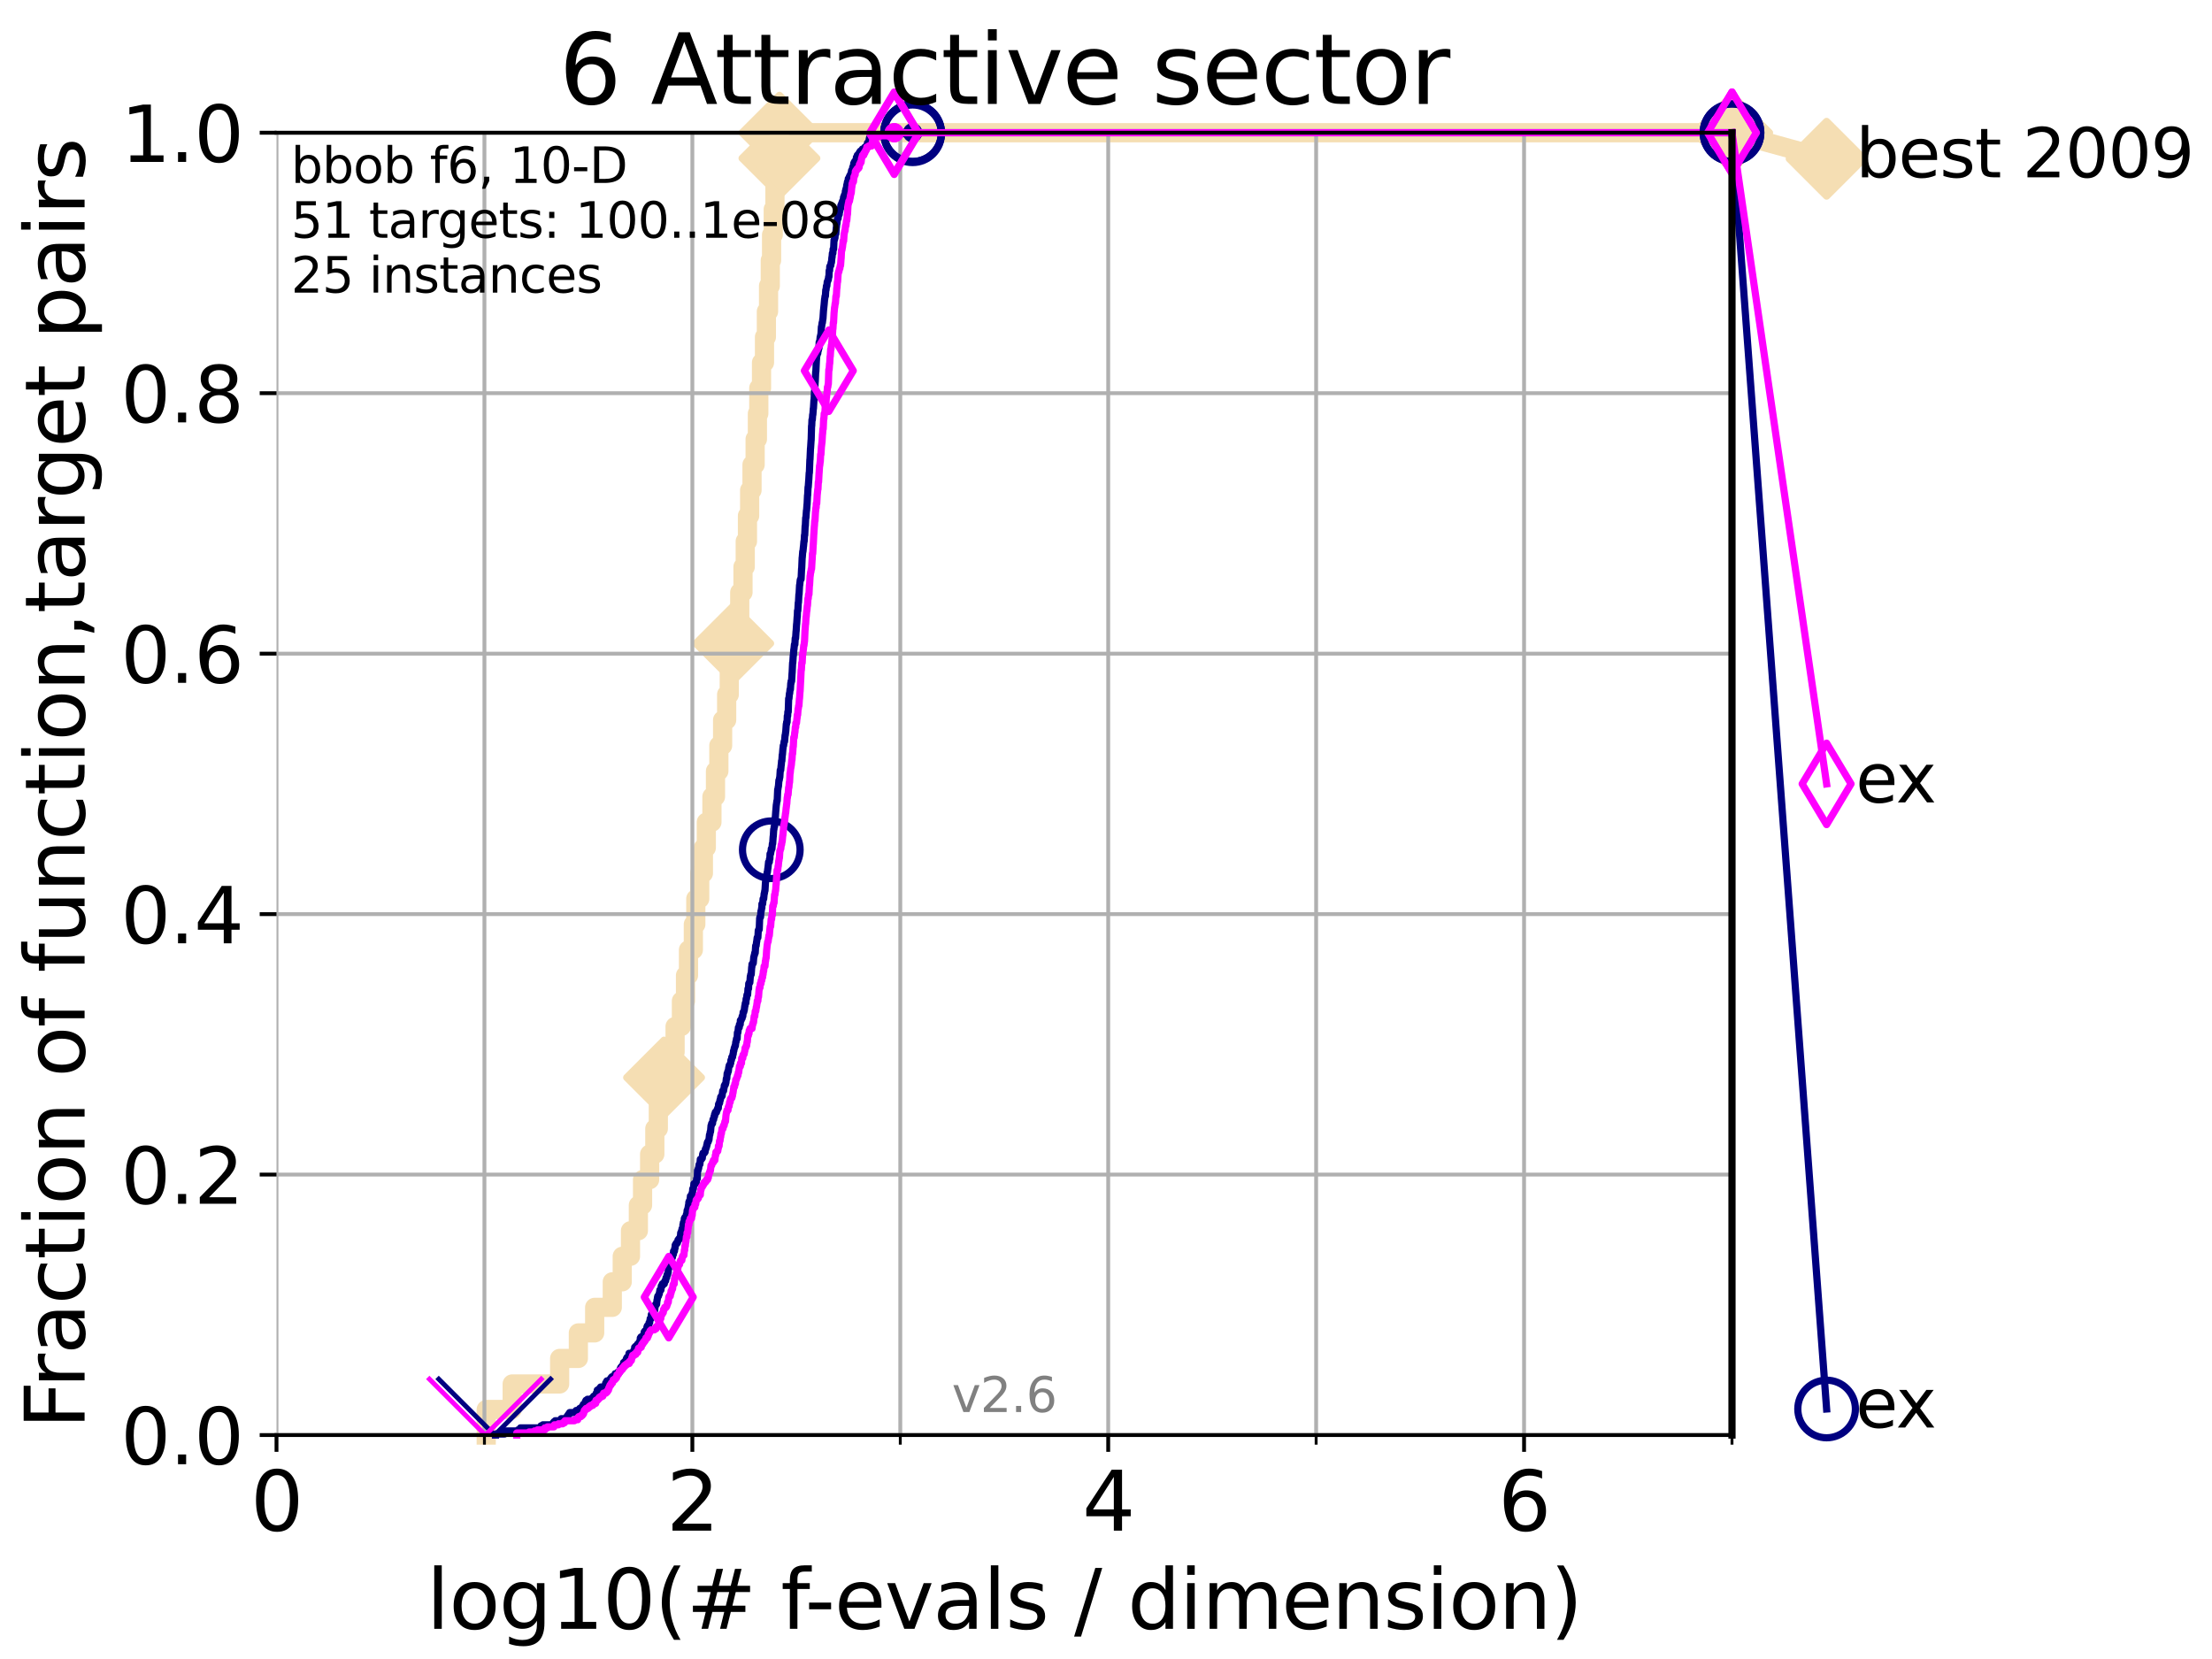 <?xml version="1.0" encoding="utf-8" standalone="no"?>
<!DOCTYPE svg PUBLIC "-//W3C//DTD SVG 1.1//EN"
  "http://www.w3.org/Graphics/SVG/1.1/DTD/svg11.dtd">
<svg xmlns:xlink="http://www.w3.org/1999/xlink" width="460.8pt" height="345.6pt" viewBox="0 0 460.8 345.6" xmlns="http://www.w3.org/2000/svg" version="1.1">
 <defs>
  <style type="text/css">*{stroke-linejoin: round; stroke-linecap: butt}</style>
 </defs>
 <g id="figure_1">
  <g id="patch_1">
   <path d="M 0 345.6 
L 460.8 345.6 
L 460.8 0 
L 0 0 
z
" style="fill: #ffffff"/>
  </g>
  <g id="axes_1">
   <g id="patch_2">
    <path d="M 57.6 298.944 
L 360.806 298.944 
L 360.806 27.648 
L 57.6 27.648 
z
" style="fill: #ffffff"/>
   </g>
   <g id="line2d_1">
    <path d="M 101.288 298.944 
L 101.288 293.624 
L 106.699 293.624 
L 106.699 288.305 
L 116.584 288.305 
L 116.584 282.985 
L 120.484 282.985 
L 120.484 277.666 
L 123.881 277.666 
L 123.881 272.346 
L 127.55 272.346 
L 127.55 267.027 
L 129.623 267.027 
L 129.623 261.707 
L 131.341 261.707 
L 131.341 256.388 
L 132.984 256.388 
L 132.984 251.068 
L 133.853 251.068 
L 133.853 245.749 
L 135.329 245.749 
L 135.329 240.429 
L 136.414 240.429 
L 136.414 235.11 
L 137.141 235.11 
L 137.141 229.79 
L 138.336 229.79 
L 138.336 224.471 
L 139.748 224.471 
L 139.748 219.151 
L 140.634 219.151 
L 140.634 213.832 
L 141.953 213.832 
L 141.953 208.512 
L 142.804 208.512 
L 142.804 203.192 
L 143.423 203.192 
L 143.423 197.873 
L 144.436 197.873 
L 144.436 192.553 
L 144.95 192.553 
L 144.95 187.234 
L 145.765 187.234 
L 145.765 181.914 
L 146.53 181.914 
L 146.53 176.595 
L 147.136 176.595 
L 147.136 171.275 
L 148.307 171.275 
L 148.307 165.956 
L 149.05 165.956 
L 149.05 160.636 
L 149.75 160.636 
L 149.75 155.317 
L 150.533 155.317 
L 150.533 149.997 
L 151.375 149.997 
L 151.375 144.678 
L 151.92 144.678 
L 151.92 139.358 
L 152.74 139.358 
L 152.74 134.039 
L 153.398 134.039 
L 153.398 128.719 
L 154.101 128.719 
L 154.101 123.4 
L 154.779 123.4 
L 154.779 118.08 
L 155.246 118.08 
L 155.246 112.76 
L 155.711 112.76 
L 155.711 107.441 
L 156.166 107.441 
L 156.166 102.121 
L 156.658 102.121 
L 156.658 96.802 
L 157.307 96.802 
L 157.307 91.482 
L 157.78 91.482 
L 157.78 86.163 
L 158.071 86.163 
L 158.071 80.843 
L 158.639 80.843 
L 158.639 75.524 
L 159.258 75.524 
L 159.258 70.204 
L 159.652 70.204 
L 159.652 64.885 
L 160.102 64.885 
L 160.102 59.565 
L 160.463 59.565 
L 160.463 54.246 
L 160.731 54.246 
L 160.731 48.926 
L 161.08 48.926 
L 161.08 43.607 
L 161.437 43.607 
L 161.437 38.287 
L 161.832 38.287 
L 161.832 32.968 
L 162.371 32.968 
L 162.371 27.648 
L 360.806 27.648 
" style="fill: none; stroke: #f5deb3; stroke-width: 4; stroke-linecap: square"/>
   </g>
   <g id="line2d_2">
    <defs>
     <path id="mb91ff14d2d" d="M -0 7.778 
L 7.778 0 
L 0 -7.778 
L -7.778 -0 
z
" style="stroke: #f5deb3; stroke-width: 1.5; stroke-linejoin: miter"/>
    </defs>
    <g>
     <use xlink:href="#mb91ff14d2d" x="138.336" y="224.471" style="fill: #f5deb3; stroke: #f5deb3; stroke-width: 1.5; stroke-linejoin: miter"/>
     <use xlink:href="#mb91ff14d2d" x="152.74" y="134.039" style="fill: #f5deb3; stroke: #f5deb3; stroke-width: 1.5; stroke-linejoin: miter"/>
     <use xlink:href="#mb91ff14d2d" x="162.371" y="32.968" style="fill: #f5deb3; stroke: #f5deb3; stroke-width: 1.5; stroke-linejoin: miter"/>
     <use xlink:href="#mb91ff14d2d" x="162.371" y="27.648" style="fill: #f5deb3; stroke: #f5deb3; stroke-width: 1.5; stroke-linejoin: miter"/>
     <use xlink:href="#mb91ff14d2d" x="360.806" y="27.648" style="fill: #f5deb3; stroke: #f5deb3; stroke-width: 1.5; stroke-linejoin: miter"/>
    </g>
   </g>
   <g id="line2d_3">
    <path style="fill: none; stroke: #f5deb3; stroke-width: 4; stroke-linecap: square"/>
    <g/>
   </g>
   <g id="line2d_4">
    <path d="M 360.806 27.648 
L 380.515 33.074 
" style="fill: none; stroke: #f5deb3; stroke-width: 4; stroke-linecap: square"/>
    <g>
     <use xlink:href="#mb91ff14d2d" x="360.806" y="27.648" style="fill: #f5deb3; stroke: #f5deb3; stroke-width: 1.5; stroke-linejoin: miter"/>
     <use xlink:href="#mb91ff14d2d" x="380.515" y="33.074" style="fill: #f5deb3; stroke: #f5deb3; stroke-width: 1.5; stroke-linejoin: miter"/>
    </g>
   </g>
   <g id="matplotlib.axis_1">
    <g id="xtick_1">
     <g id="line2d_5">
      <path d="M 57.6 298.944 
L 57.6 27.648 
" clip-path="url(#p8b24f59558)" style="fill: none; stroke: #b0b0b0; stroke-width: 0.8; stroke-linecap: square"/>
     </g>
     <g id="line2d_6">
      <defs>
       <path id="m98e53937a3" d="M 0 0 
L 0 3.5 
" style="stroke: #000000; stroke-width: 0.8"/>
      </defs>
      <g>
       <use xlink:href="#m98e53937a3" x="57.6" y="298.944" style="stroke: #000000; stroke-width: 0.8"/>
      </g>
     </g>
     <g id="text_1">
      <!-- 0 -->
      <g transform="translate(52.192 318.861)scale(0.17 -0.17)">
       <defs>
        <path id="DejaVuSans-30" d="M 2034 4250 
Q 1547 4250 1301 3770 
Q 1056 3291 1056 2328 
Q 1056 1369 1301 889 
Q 1547 409 2034 409 
Q 2525 409 2770 889 
Q 3016 1369 3016 2328 
Q 3016 3291 2770 3770 
Q 2525 4250 2034 4250 
z
M 2034 4750 
Q 2819 4750 3233 4129 
Q 3647 3509 3647 2328 
Q 3647 1150 3233 529 
Q 2819 -91 2034 -91 
Q 1250 -91 836 529 
Q 422 1150 422 2328 
Q 422 3509 836 4129 
Q 1250 4750 2034 4750 
z
" transform="scale(0.016)"/>
       </defs>
       <use xlink:href="#DejaVuSans-30"/>
      </g>
     </g>
    </g>
    <g id="xtick_2">
     <g id="line2d_7">
      <path d="M 144.23 298.944 
L 144.23 27.648 
" clip-path="url(#p8b24f59558)" style="fill: none; stroke: #b0b0b0; stroke-width: 0.8; stroke-linecap: square"/>
     </g>
     <g id="line2d_8">
      <g>
       <use xlink:href="#m98e53937a3" x="144.23" y="298.944" style="stroke: #000000; stroke-width: 0.8"/>
      </g>
     </g>
     <g id="text_2">
      <!-- 2 -->
      <g transform="translate(138.822 318.861)scale(0.17 -0.17)">
       <defs>
        <path id="DejaVuSans-32" d="M 1228 531 
L 3431 531 
L 3431 0 
L 469 0 
L 469 531 
Q 828 903 1448 1529 
Q 2069 2156 2228 2338 
Q 2531 2678 2651 2914 
Q 2772 3150 2772 3378 
Q 2772 3750 2511 3984 
Q 2250 4219 1831 4219 
Q 1534 4219 1204 4116 
Q 875 4013 500 3803 
L 500 4441 
Q 881 4594 1212 4672 
Q 1544 4750 1819 4750 
Q 2544 4750 2975 4387 
Q 3406 4025 3406 3419 
Q 3406 3131 3298 2873 
Q 3191 2616 2906 2266 
Q 2828 2175 2409 1742 
Q 1991 1309 1228 531 
z
" transform="scale(0.016)"/>
       </defs>
       <use xlink:href="#DejaVuSans-32"/>
      </g>
     </g>
    </g>
    <g id="xtick_3">
     <g id="line2d_9">
      <path d="M 230.861 298.944 
L 230.861 27.648 
" clip-path="url(#p8b24f59558)" style="fill: none; stroke: #b0b0b0; stroke-width: 0.8; stroke-linecap: square"/>
     </g>
     <g id="line2d_10">
      <g>
       <use xlink:href="#m98e53937a3" x="230.861" y="298.944" style="stroke: #000000; stroke-width: 0.8"/>
      </g>
     </g>
     <g id="text_3">
      <!-- 4 -->
      <g transform="translate(225.453 318.861)scale(0.17 -0.17)">
       <defs>
        <path id="DejaVuSans-34" d="M 2419 4116 
L 825 1625 
L 2419 1625 
L 2419 4116 
z
M 2253 4666 
L 3047 4666 
L 3047 1625 
L 3713 1625 
L 3713 1100 
L 3047 1100 
L 3047 0 
L 2419 0 
L 2419 1100 
L 313 1100 
L 313 1709 
L 2253 4666 
z
" transform="scale(0.016)"/>
       </defs>
       <use xlink:href="#DejaVuSans-34"/>
      </g>
     </g>
    </g>
    <g id="xtick_4">
     <g id="line2d_11">
      <path d="M 317.491 298.944 
L 317.491 27.648 
" clip-path="url(#p8b24f59558)" style="fill: none; stroke: #b0b0b0; stroke-width: 0.8; stroke-linecap: square"/>
     </g>
     <g id="line2d_12">
      <g>
       <use xlink:href="#m98e53937a3" x="317.491" y="298.944" style="stroke: #000000; stroke-width: 0.8"/>
      </g>
     </g>
     <g id="text_4">
      <!-- 6 -->
      <g transform="translate(312.083 318.861)scale(0.17 -0.17)">
       <defs>
        <path id="DejaVuSans-36" d="M 2113 2584 
Q 1688 2584 1439 2293 
Q 1191 2003 1191 1497 
Q 1191 994 1439 701 
Q 1688 409 2113 409 
Q 2538 409 2786 701 
Q 3034 994 3034 1497 
Q 3034 2003 2786 2293 
Q 2538 2584 2113 2584 
z
M 3366 4563 
L 3366 3988 
Q 3128 4100 2886 4159 
Q 2644 4219 2406 4219 
Q 1781 4219 1451 3797 
Q 1122 3375 1075 2522 
Q 1259 2794 1537 2939 
Q 1816 3084 2150 3084 
Q 2853 3084 3261 2657 
Q 3669 2231 3669 1497 
Q 3669 778 3244 343 
Q 2819 -91 2113 -91 
Q 1303 -91 875 529 
Q 447 1150 447 2328 
Q 447 3434 972 4092 
Q 1497 4750 2381 4750 
Q 2619 4750 2861 4703 
Q 3103 4656 3366 4563 
z
" transform="scale(0.016)"/>
       </defs>
       <use xlink:href="#DejaVuSans-36"/>
      </g>
     </g>
    </g>
    <g id="xtick_5">
     <g id="line2d_13">
      <path d="M 100.915 298.944 
L 100.915 27.648 
" clip-path="url(#p8b24f59558)" style="fill: none; stroke: #b0b0b0; stroke-width: 0.8; stroke-linecap: square"/>
     </g>
     <g id="line2d_14">
      <defs>
       <path id="macf6a9ad56" d="M 0 0 
L 0 2 
" style="stroke: #000000; stroke-width: 0.6"/>
      </defs>
      <g>
       <use xlink:href="#macf6a9ad56" x="100.915" y="298.944" style="stroke: #000000; stroke-width: 0.6"/>
      </g>
     </g>
    </g>
    <g id="xtick_6">
     <g id="line2d_15">
      <path d="M 187.546 298.944 
L 187.546 27.648 
" clip-path="url(#p8b24f59558)" style="fill: none; stroke: #b0b0b0; stroke-width: 0.8; stroke-linecap: square"/>
     </g>
     <g id="line2d_16">
      <g>
       <use xlink:href="#macf6a9ad56" x="187.546" y="298.944" style="stroke: #000000; stroke-width: 0.6"/>
      </g>
     </g>
    </g>
    <g id="xtick_7">
     <g id="line2d_17">
      <path d="M 274.176 298.944 
L 274.176 27.648 
" clip-path="url(#p8b24f59558)" style="fill: none; stroke: #b0b0b0; stroke-width: 0.8; stroke-linecap: square"/>
     </g>
     <g id="line2d_18">
      <g>
       <use xlink:href="#macf6a9ad56" x="274.176" y="298.944" style="stroke: #000000; stroke-width: 0.6"/>
      </g>
     </g>
    </g>
    <g id="xtick_8">
     <g id="line2d_19">
      <path d="M 360.806 298.944 
L 360.806 27.648 
" clip-path="url(#p8b24f59558)" style="fill: none; stroke: #b0b0b0; stroke-width: 0.8; stroke-linecap: square"/>
     </g>
     <g id="line2d_20">
      <g>
       <use xlink:href="#macf6a9ad56" x="360.806" y="298.944" style="stroke: #000000; stroke-width: 0.6"/>
      </g>
     </g>
    </g>
    <g id="text_5">
     <!-- log10(# f-evals / dimension) -->
     <g transform="translate(88.823 339.314)scale(0.17 -0.17)">
      <defs>
       <path id="DejaVuSans-6c" d="M 603 4863 
L 1178 4863 
L 1178 0 
L 603 0 
L 603 4863 
z
" transform="scale(0.016)"/>
       <path id="DejaVuSans-6f" d="M 1959 3097 
Q 1497 3097 1228 2736 
Q 959 2375 959 1747 
Q 959 1119 1226 758 
Q 1494 397 1959 397 
Q 2419 397 2687 759 
Q 2956 1122 2956 1747 
Q 2956 2369 2687 2733 
Q 2419 3097 1959 3097 
z
M 1959 3584 
Q 2709 3584 3137 3096 
Q 3566 2609 3566 1747 
Q 3566 888 3137 398 
Q 2709 -91 1959 -91 
Q 1206 -91 779 398 
Q 353 888 353 1747 
Q 353 2609 779 3096 
Q 1206 3584 1959 3584 
z
" transform="scale(0.016)"/>
       <path id="DejaVuSans-67" d="M 2906 1791 
Q 2906 2416 2648 2759 
Q 2391 3103 1925 3103 
Q 1463 3103 1205 2759 
Q 947 2416 947 1791 
Q 947 1169 1205 825 
Q 1463 481 1925 481 
Q 2391 481 2648 825 
Q 2906 1169 2906 1791 
z
M 3481 434 
Q 3481 -459 3084 -895 
Q 2688 -1331 1869 -1331 
Q 1566 -1331 1297 -1286 
Q 1028 -1241 775 -1147 
L 775 -588 
Q 1028 -725 1275 -790 
Q 1522 -856 1778 -856 
Q 2344 -856 2625 -561 
Q 2906 -266 2906 331 
L 2906 616 
Q 2728 306 2450 153 
Q 2172 0 1784 0 
Q 1141 0 747 490 
Q 353 981 353 1791 
Q 353 2603 747 3093 
Q 1141 3584 1784 3584 
Q 2172 3584 2450 3431 
Q 2728 3278 2906 2969 
L 2906 3500 
L 3481 3500 
L 3481 434 
z
" transform="scale(0.016)"/>
       <path id="DejaVuSans-31" d="M 794 531 
L 1825 531 
L 1825 4091 
L 703 3866 
L 703 4441 
L 1819 4666 
L 2450 4666 
L 2450 531 
L 3481 531 
L 3481 0 
L 794 0 
L 794 531 
z
" transform="scale(0.016)"/>
       <path id="DejaVuSans-28" d="M 1984 4856 
Q 1566 4138 1362 3434 
Q 1159 2731 1159 2009 
Q 1159 1288 1364 580 
Q 1569 -128 1984 -844 
L 1484 -844 
Q 1016 -109 783 600 
Q 550 1309 550 2009 
Q 550 2706 781 3412 
Q 1013 4119 1484 4856 
L 1984 4856 
z
" transform="scale(0.016)"/>
       <path id="DejaVuSans-23" d="M 3272 2816 
L 2363 2816 
L 2100 1772 
L 3016 1772 
L 3272 2816 
z
M 2803 4594 
L 2478 3297 
L 3391 3297 
L 3719 4594 
L 4219 4594 
L 3897 3297 
L 4872 3297 
L 4872 2816 
L 3775 2816 
L 3519 1772 
L 4513 1772 
L 4513 1294 
L 3397 1294 
L 3072 0 
L 2572 0 
L 2894 1294 
L 1978 1294 
L 1656 0 
L 1153 0 
L 1478 1294 
L 494 1294 
L 494 1772 
L 1594 1772 
L 1856 2816 
L 850 2816 
L 850 3297 
L 1978 3297 
L 2297 4594 
L 2803 4594 
z
" transform="scale(0.016)"/>
       <path id="DejaVuSans-20" transform="scale(0.016)"/>
       <path id="DejaVuSans-66" d="M 2375 4863 
L 2375 4384 
L 1825 4384 
Q 1516 4384 1395 4259 
Q 1275 4134 1275 3809 
L 1275 3500 
L 2222 3500 
L 2222 3053 
L 1275 3053 
L 1275 0 
L 697 0 
L 697 3053 
L 147 3053 
L 147 3500 
L 697 3500 
L 697 3744 
Q 697 4328 969 4595 
Q 1241 4863 1831 4863 
L 2375 4863 
z
" transform="scale(0.016)"/>
       <path id="DejaVuSans-2d" d="M 313 2009 
L 1997 2009 
L 1997 1497 
L 313 1497 
L 313 2009 
z
" transform="scale(0.016)"/>
       <path id="DejaVuSans-65" d="M 3597 1894 
L 3597 1613 
L 953 1613 
Q 991 1019 1311 708 
Q 1631 397 2203 397 
Q 2534 397 2845 478 
Q 3156 559 3463 722 
L 3463 178 
Q 3153 47 2828 -22 
Q 2503 -91 2169 -91 
Q 1331 -91 842 396 
Q 353 884 353 1716 
Q 353 2575 817 3079 
Q 1281 3584 2069 3584 
Q 2775 3584 3186 3129 
Q 3597 2675 3597 1894 
z
M 3022 2063 
Q 3016 2534 2758 2815 
Q 2500 3097 2075 3097 
Q 1594 3097 1305 2825 
Q 1016 2553 972 2059 
L 3022 2063 
z
" transform="scale(0.016)"/>
       <path id="DejaVuSans-76" d="M 191 3500 
L 800 3500 
L 1894 563 
L 2988 3500 
L 3597 3500 
L 2284 0 
L 1503 0 
L 191 3500 
z
" transform="scale(0.016)"/>
       <path id="DejaVuSans-61" d="M 2194 1759 
Q 1497 1759 1228 1600 
Q 959 1441 959 1056 
Q 959 750 1161 570 
Q 1363 391 1709 391 
Q 2188 391 2477 730 
Q 2766 1069 2766 1631 
L 2766 1759 
L 2194 1759 
z
M 3341 1997 
L 3341 0 
L 2766 0 
L 2766 531 
Q 2569 213 2275 61 
Q 1981 -91 1556 -91 
Q 1019 -91 701 211 
Q 384 513 384 1019 
Q 384 1609 779 1909 
Q 1175 2209 1959 2209 
L 2766 2209 
L 2766 2266 
Q 2766 2663 2505 2880 
Q 2244 3097 1772 3097 
Q 1472 3097 1187 3025 
Q 903 2953 641 2809 
L 641 3341 
Q 956 3463 1253 3523 
Q 1550 3584 1831 3584 
Q 2591 3584 2966 3190 
Q 3341 2797 3341 1997 
z
" transform="scale(0.016)"/>
       <path id="DejaVuSans-73" d="M 2834 3397 
L 2834 2853 
Q 2591 2978 2328 3040 
Q 2066 3103 1784 3103 
Q 1356 3103 1142 2972 
Q 928 2841 928 2578 
Q 928 2378 1081 2264 
Q 1234 2150 1697 2047 
L 1894 2003 
Q 2506 1872 2764 1633 
Q 3022 1394 3022 966 
Q 3022 478 2636 193 
Q 2250 -91 1575 -91 
Q 1294 -91 989 -36 
Q 684 19 347 128 
L 347 722 
Q 666 556 975 473 
Q 1284 391 1588 391 
Q 1994 391 2212 530 
Q 2431 669 2431 922 
Q 2431 1156 2273 1281 
Q 2116 1406 1581 1522 
L 1381 1569 
Q 847 1681 609 1914 
Q 372 2147 372 2553 
Q 372 3047 722 3315 
Q 1072 3584 1716 3584 
Q 2034 3584 2315 3537 
Q 2597 3491 2834 3397 
z
" transform="scale(0.016)"/>
       <path id="DejaVuSans-2f" d="M 1625 4666 
L 2156 4666 
L 531 -594 
L 0 -594 
L 1625 4666 
z
" transform="scale(0.016)"/>
       <path id="DejaVuSans-64" d="M 2906 2969 
L 2906 4863 
L 3481 4863 
L 3481 0 
L 2906 0 
L 2906 525 
Q 2725 213 2448 61 
Q 2172 -91 1784 -91 
Q 1150 -91 751 415 
Q 353 922 353 1747 
Q 353 2572 751 3078 
Q 1150 3584 1784 3584 
Q 2172 3584 2448 3432 
Q 2725 3281 2906 2969 
z
M 947 1747 
Q 947 1113 1208 752 
Q 1469 391 1925 391 
Q 2381 391 2643 752 
Q 2906 1113 2906 1747 
Q 2906 2381 2643 2742 
Q 2381 3103 1925 3103 
Q 1469 3103 1208 2742 
Q 947 2381 947 1747 
z
" transform="scale(0.016)"/>
       <path id="DejaVuSans-69" d="M 603 3500 
L 1178 3500 
L 1178 0 
L 603 0 
L 603 3500 
z
M 603 4863 
L 1178 4863 
L 1178 4134 
L 603 4134 
L 603 4863 
z
" transform="scale(0.016)"/>
       <path id="DejaVuSans-6d" d="M 3328 2828 
Q 3544 3216 3844 3400 
Q 4144 3584 4550 3584 
Q 5097 3584 5394 3201 
Q 5691 2819 5691 2113 
L 5691 0 
L 5113 0 
L 5113 2094 
Q 5113 2597 4934 2840 
Q 4756 3084 4391 3084 
Q 3944 3084 3684 2787 
Q 3425 2491 3425 1978 
L 3425 0 
L 2847 0 
L 2847 2094 
Q 2847 2600 2669 2842 
Q 2491 3084 2119 3084 
Q 1678 3084 1418 2786 
Q 1159 2488 1159 1978 
L 1159 0 
L 581 0 
L 581 3500 
L 1159 3500 
L 1159 2956 
Q 1356 3278 1631 3431 
Q 1906 3584 2284 3584 
Q 2666 3584 2933 3390 
Q 3200 3197 3328 2828 
z
" transform="scale(0.016)"/>
       <path id="DejaVuSans-6e" d="M 3513 2113 
L 3513 0 
L 2938 0 
L 2938 2094 
Q 2938 2591 2744 2837 
Q 2550 3084 2163 3084 
Q 1697 3084 1428 2787 
Q 1159 2491 1159 1978 
L 1159 0 
L 581 0 
L 581 3500 
L 1159 3500 
L 1159 2956 
Q 1366 3272 1645 3428 
Q 1925 3584 2291 3584 
Q 2894 3584 3203 3211 
Q 3513 2838 3513 2113 
z
" transform="scale(0.016)"/>
       <path id="DejaVuSans-29" d="M 513 4856 
L 1013 4856 
Q 1481 4119 1714 3412 
Q 1947 2706 1947 2009 
Q 1947 1309 1714 600 
Q 1481 -109 1013 -844 
L 513 -844 
Q 928 -128 1133 580 
Q 1338 1288 1338 2009 
Q 1338 2731 1133 3434 
Q 928 4138 513 4856 
z
" transform="scale(0.016)"/>
      </defs>
      <use xlink:href="#DejaVuSans-6c"/>
      <use xlink:href="#DejaVuSans-6f" x="27.783"/>
      <use xlink:href="#DejaVuSans-67" x="88.965"/>
      <use xlink:href="#DejaVuSans-31" x="152.441"/>
      <use xlink:href="#DejaVuSans-30" x="216.064"/>
      <use xlink:href="#DejaVuSans-28" x="279.688"/>
      <use xlink:href="#DejaVuSans-23" x="318.701"/>
      <use xlink:href="#DejaVuSans-20" x="402.49"/>
      <use xlink:href="#DejaVuSans-66" x="434.277"/>
      <use xlink:href="#DejaVuSans-2d" x="463.982"/>
      <use xlink:href="#DejaVuSans-65" x="500.066"/>
      <use xlink:href="#DejaVuSans-76" x="561.59"/>
      <use xlink:href="#DejaVuSans-61" x="620.77"/>
      <use xlink:href="#DejaVuSans-6c" x="682.049"/>
      <use xlink:href="#DejaVuSans-73" x="709.832"/>
      <use xlink:href="#DejaVuSans-20" x="761.932"/>
      <use xlink:href="#DejaVuSans-2f" x="793.719"/>
      <use xlink:href="#DejaVuSans-20" x="827.41"/>
      <use xlink:href="#DejaVuSans-64" x="859.197"/>
      <use xlink:href="#DejaVuSans-69" x="922.674"/>
      <use xlink:href="#DejaVuSans-6d" x="950.457"/>
      <use xlink:href="#DejaVuSans-65" x="1047.869"/>
      <use xlink:href="#DejaVuSans-6e" x="1109.393"/>
      <use xlink:href="#DejaVuSans-73" x="1172.771"/>
      <use xlink:href="#DejaVuSans-69" x="1224.871"/>
      <use xlink:href="#DejaVuSans-6f" x="1252.654"/>
      <use xlink:href="#DejaVuSans-6e" x="1313.836"/>
      <use xlink:href="#DejaVuSans-29" x="1377.215"/>
     </g>
    </g>
   </g>
   <g id="matplotlib.axis_2">
    <g id="ytick_1">
     <g id="line2d_21">
      <path d="M 57.6 298.944 
L 360.806 298.944 
" clip-path="url(#p8b24f59558)" style="fill: none; stroke: #b0b0b0; stroke-width: 0.8; stroke-linecap: square"/>
     </g>
     <g id="line2d_22">
      <defs>
       <path id="maf684e10c7" d="M 0 0 
L -3.5 0 
" style="stroke: #000000; stroke-width: 0.8"/>
      </defs>
      <g>
       <use xlink:href="#maf684e10c7" x="57.6" y="298.944" style="stroke: #000000; stroke-width: 0.8"/>
      </g>
     </g>
     <g id="text_6">
      <!-- 0.0 -->
      <g transform="translate(25.155 305.023)scale(0.16 -0.16)">
       <defs>
        <path id="DejaVuSans-2e" d="M 684 794 
L 1344 794 
L 1344 0 
L 684 0 
L 684 794 
z
" transform="scale(0.016)"/>
       </defs>
       <use xlink:href="#DejaVuSans-30"/>
       <use xlink:href="#DejaVuSans-2e" x="63.623"/>
       <use xlink:href="#DejaVuSans-30" x="95.41"/>
      </g>
     </g>
    </g>
    <g id="ytick_2">
     <g id="line2d_23">
      <path d="M 57.6 244.685 
L 360.806 244.685 
" clip-path="url(#p8b24f59558)" style="fill: none; stroke: #b0b0b0; stroke-width: 0.8; stroke-linecap: square"/>
     </g>
     <g id="line2d_24">
      <g>
       <use xlink:href="#maf684e10c7" x="57.6" y="244.685" style="stroke: #000000; stroke-width: 0.8"/>
      </g>
     </g>
     <g id="text_7">
      <!-- 0.2 -->
      <g transform="translate(25.155 250.764)scale(0.16 -0.16)">
       <use xlink:href="#DejaVuSans-30"/>
       <use xlink:href="#DejaVuSans-2e" x="63.623"/>
       <use xlink:href="#DejaVuSans-32" x="95.41"/>
      </g>
     </g>
    </g>
    <g id="ytick_3">
     <g id="line2d_25">
      <path d="M 57.6 190.426 
L 360.806 190.426 
" clip-path="url(#p8b24f59558)" style="fill: none; stroke: #b0b0b0; stroke-width: 0.8; stroke-linecap: square"/>
     </g>
     <g id="line2d_26">
      <g>
       <use xlink:href="#maf684e10c7" x="57.6" y="190.426" style="stroke: #000000; stroke-width: 0.8"/>
      </g>
     </g>
     <g id="text_8">
      <!-- 0.4 -->
      <g transform="translate(25.155 196.504)scale(0.16 -0.16)">
       <use xlink:href="#DejaVuSans-30"/>
       <use xlink:href="#DejaVuSans-2e" x="63.623"/>
       <use xlink:href="#DejaVuSans-34" x="95.41"/>
      </g>
     </g>
    </g>
    <g id="ytick_4">
     <g id="line2d_27">
      <path d="M 57.6 136.166 
L 360.806 136.166 
" clip-path="url(#p8b24f59558)" style="fill: none; stroke: #b0b0b0; stroke-width: 0.8; stroke-linecap: square"/>
     </g>
     <g id="line2d_28">
      <g>
       <use xlink:href="#maf684e10c7" x="57.6" y="136.166" style="stroke: #000000; stroke-width: 0.8"/>
      </g>
     </g>
     <g id="text_9">
      <!-- 0.6 -->
      <g transform="translate(25.155 142.245)scale(0.16 -0.16)">
       <use xlink:href="#DejaVuSans-30"/>
       <use xlink:href="#DejaVuSans-2e" x="63.623"/>
       <use xlink:href="#DejaVuSans-36" x="95.41"/>
      </g>
     </g>
    </g>
    <g id="ytick_5">
     <g id="line2d_29">
      <path d="M 57.6 81.907 
L 360.806 81.907 
" clip-path="url(#p8b24f59558)" style="fill: none; stroke: #b0b0b0; stroke-width: 0.8; stroke-linecap: square"/>
     </g>
     <g id="line2d_30">
      <g>
       <use xlink:href="#maf684e10c7" x="57.6" y="81.907" style="stroke: #000000; stroke-width: 0.8"/>
      </g>
     </g>
     <g id="text_10">
      <!-- 0.8 -->
      <g transform="translate(25.155 87.986)scale(0.16 -0.16)">
       <defs>
        <path id="DejaVuSans-38" d="M 2034 2216 
Q 1584 2216 1326 1975 
Q 1069 1734 1069 1313 
Q 1069 891 1326 650 
Q 1584 409 2034 409 
Q 2484 409 2743 651 
Q 3003 894 3003 1313 
Q 3003 1734 2745 1975 
Q 2488 2216 2034 2216 
z
M 1403 2484 
Q 997 2584 770 2862 
Q 544 3141 544 3541 
Q 544 4100 942 4425 
Q 1341 4750 2034 4750 
Q 2731 4750 3128 4425 
Q 3525 4100 3525 3541 
Q 3525 3141 3298 2862 
Q 3072 2584 2669 2484 
Q 3125 2378 3379 2068 
Q 3634 1759 3634 1313 
Q 3634 634 3220 271 
Q 2806 -91 2034 -91 
Q 1263 -91 848 271 
Q 434 634 434 1313 
Q 434 1759 690 2068 
Q 947 2378 1403 2484 
z
M 1172 3481 
Q 1172 3119 1398 2916 
Q 1625 2713 2034 2713 
Q 2441 2713 2670 2916 
Q 2900 3119 2900 3481 
Q 2900 3844 2670 4047 
Q 2441 4250 2034 4250 
Q 1625 4250 1398 4047 
Q 1172 3844 1172 3481 
z
" transform="scale(0.016)"/>
       </defs>
       <use xlink:href="#DejaVuSans-30"/>
       <use xlink:href="#DejaVuSans-2e" x="63.623"/>
       <use xlink:href="#DejaVuSans-38" x="95.41"/>
      </g>
     </g>
    </g>
    <g id="ytick_6">
     <g id="line2d_31">
      <path d="M 57.6 27.648 
L 360.806 27.648 
" clip-path="url(#p8b24f59558)" style="fill: none; stroke: #b0b0b0; stroke-width: 0.8; stroke-linecap: square"/>
     </g>
     <g id="line2d_32">
      <g>
       <use xlink:href="#maf684e10c7" x="57.6" y="27.648" style="stroke: #000000; stroke-width: 0.8"/>
      </g>
     </g>
     <g id="text_11">
      <!-- 1.0 -->
      <g transform="translate(25.155 33.727)scale(0.16 -0.16)">
       <use xlink:href="#DejaVuSans-31"/>
       <use xlink:href="#DejaVuSans-2e" x="63.623"/>
       <use xlink:href="#DejaVuSans-30" x="95.41"/>
      </g>
     </g>
    </g>
    <g id="text_12">
     <!-- Fraction of function,target pairs -->
     <g transform="translate(17.62 297.681)rotate(-90)scale(0.17 -0.17)">
      <defs>
       <path id="DejaVuSans-46" d="M 628 4666 
L 3309 4666 
L 3309 4134 
L 1259 4134 
L 1259 2759 
L 3109 2759 
L 3109 2228 
L 1259 2228 
L 1259 0 
L 628 0 
L 628 4666 
z
" transform="scale(0.016)"/>
       <path id="DejaVuSans-72" d="M 2631 2963 
Q 2534 3019 2420 3045 
Q 2306 3072 2169 3072 
Q 1681 3072 1420 2755 
Q 1159 2438 1159 1844 
L 1159 0 
L 581 0 
L 581 3500 
L 1159 3500 
L 1159 2956 
Q 1341 3275 1631 3429 
Q 1922 3584 2338 3584 
Q 2397 3584 2469 3576 
Q 2541 3569 2628 3553 
L 2631 2963 
z
" transform="scale(0.016)"/>
       <path id="DejaVuSans-63" d="M 3122 3366 
L 3122 2828 
Q 2878 2963 2633 3030 
Q 2388 3097 2138 3097 
Q 1578 3097 1268 2742 
Q 959 2388 959 1747 
Q 959 1106 1268 751 
Q 1578 397 2138 397 
Q 2388 397 2633 464 
Q 2878 531 3122 666 
L 3122 134 
Q 2881 22 2623 -34 
Q 2366 -91 2075 -91 
Q 1284 -91 818 406 
Q 353 903 353 1747 
Q 353 2603 823 3093 
Q 1294 3584 2113 3584 
Q 2378 3584 2631 3529 
Q 2884 3475 3122 3366 
z
" transform="scale(0.016)"/>
       <path id="DejaVuSans-74" d="M 1172 4494 
L 1172 3500 
L 2356 3500 
L 2356 3053 
L 1172 3053 
L 1172 1153 
Q 1172 725 1289 603 
Q 1406 481 1766 481 
L 2356 481 
L 2356 0 
L 1766 0 
Q 1100 0 847 248 
Q 594 497 594 1153 
L 594 3053 
L 172 3053 
L 172 3500 
L 594 3500 
L 594 4494 
L 1172 4494 
z
" transform="scale(0.016)"/>
       <path id="DejaVuSans-75" d="M 544 1381 
L 544 3500 
L 1119 3500 
L 1119 1403 
Q 1119 906 1312 657 
Q 1506 409 1894 409 
Q 2359 409 2629 706 
Q 2900 1003 2900 1516 
L 2900 3500 
L 3475 3500 
L 3475 0 
L 2900 0 
L 2900 538 
Q 2691 219 2414 64 
Q 2138 -91 1772 -91 
Q 1169 -91 856 284 
Q 544 659 544 1381 
z
M 1991 3584 
L 1991 3584 
z
" transform="scale(0.016)"/>
       <path id="DejaVuSans-2c" d="M 750 794 
L 1409 794 
L 1409 256 
L 897 -744 
L 494 -744 
L 750 256 
L 750 794 
z
" transform="scale(0.016)"/>
       <path id="DejaVuSans-70" d="M 1159 525 
L 1159 -1331 
L 581 -1331 
L 581 3500 
L 1159 3500 
L 1159 2969 
Q 1341 3281 1617 3432 
Q 1894 3584 2278 3584 
Q 2916 3584 3314 3078 
Q 3713 2572 3713 1747 
Q 3713 922 3314 415 
Q 2916 -91 2278 -91 
Q 1894 -91 1617 61 
Q 1341 213 1159 525 
z
M 3116 1747 
Q 3116 2381 2855 2742 
Q 2594 3103 2138 3103 
Q 1681 3103 1420 2742 
Q 1159 2381 1159 1747 
Q 1159 1113 1420 752 
Q 1681 391 2138 391 
Q 2594 391 2855 752 
Q 3116 1113 3116 1747 
z
" transform="scale(0.016)"/>
      </defs>
      <use xlink:href="#DejaVuSans-46"/>
      <use xlink:href="#DejaVuSans-72" x="50.27"/>
      <use xlink:href="#DejaVuSans-61" x="91.383"/>
      <use xlink:href="#DejaVuSans-63" x="152.662"/>
      <use xlink:href="#DejaVuSans-74" x="207.643"/>
      <use xlink:href="#DejaVuSans-69" x="246.852"/>
      <use xlink:href="#DejaVuSans-6f" x="274.635"/>
      <use xlink:href="#DejaVuSans-6e" x="335.816"/>
      <use xlink:href="#DejaVuSans-20" x="399.195"/>
      <use xlink:href="#DejaVuSans-6f" x="430.982"/>
      <use xlink:href="#DejaVuSans-66" x="492.164"/>
      <use xlink:href="#DejaVuSans-20" x="527.369"/>
      <use xlink:href="#DejaVuSans-66" x="559.156"/>
      <use xlink:href="#DejaVuSans-75" x="594.361"/>
      <use xlink:href="#DejaVuSans-6e" x="657.74"/>
      <use xlink:href="#DejaVuSans-63" x="721.119"/>
      <use xlink:href="#DejaVuSans-74" x="776.1"/>
      <use xlink:href="#DejaVuSans-69" x="815.309"/>
      <use xlink:href="#DejaVuSans-6f" x="843.092"/>
      <use xlink:href="#DejaVuSans-6e" x="904.273"/>
      <use xlink:href="#DejaVuSans-2c" x="967.652"/>
      <use xlink:href="#DejaVuSans-74" x="999.439"/>
      <use xlink:href="#DejaVuSans-61" x="1038.648"/>
      <use xlink:href="#DejaVuSans-72" x="1099.928"/>
      <use xlink:href="#DejaVuSans-67" x="1139.291"/>
      <use xlink:href="#DejaVuSans-65" x="1202.768"/>
      <use xlink:href="#DejaVuSans-74" x="1264.291"/>
      <use xlink:href="#DejaVuSans-20" x="1303.5"/>
      <use xlink:href="#DejaVuSans-70" x="1335.287"/>
      <use xlink:href="#DejaVuSans-61" x="1398.764"/>
      <use xlink:href="#DejaVuSans-69" x="1460.043"/>
      <use xlink:href="#DejaVuSans-72" x="1487.826"/>
      <use xlink:href="#DejaVuSans-73" x="1528.939"/>
     </g>
    </g>
   </g>
   <g id="line2d_33">
    <defs>
     <path id="ma9141c27f9" d="M 0 1.5 
C 0.398 1.5 0.779 1.342 1.061 1.061 
C 1.342 0.779 1.5 0.398 1.5 0 
C 1.5 -0.398 1.342 -0.779 1.061 -1.061 
C 0.779 -1.342 0.398 -1.5 0 -1.5 
C -0.398 -1.5 -0.779 -1.342 -1.061 -1.061 
C -1.342 -0.779 -1.5 -0.398 -1.5 0 
C -1.5 0.398 -1.342 0.779 -1.061 1.061 
C -0.779 1.342 -0.398 1.5 0 1.5 
z
" style="stroke: #f5deb3"/>
    </defs>
    <g>
     <use xlink:href="#ma9141c27f9" x="162.371" y="27.648" style="fill: #f5deb3; stroke: #f5deb3"/>
     <use xlink:href="#ma9141c27f9" x="162.371" y="27.648" style="fill: #f5deb3; stroke: #f5deb3"/>
    </g>
   </g>
   <g id="line2d_34">
    <defs>
     <path id="m9b314fbae2" d="M 0 1.5 
C 0.398 1.5 0.779 1.342 1.061 1.061 
C 1.342 0.779 1.5 0.398 1.5 0 
C 1.5 -0.398 1.342 -0.779 1.061 -1.061 
C 0.779 -1.342 0.398 -1.5 0 -1.5 
C -0.398 -1.5 -0.779 -1.342 -1.061 -1.061 
C -1.342 -0.779 -1.5 -0.398 -1.5 0 
C -1.5 0.398 -1.342 0.779 -1.061 1.061 
C -0.779 1.342 -0.398 1.5 0 1.5 
z
" style="stroke: #000080"/>
    </defs>
    <g>
     <use xlink:href="#m9b314fbae2" x="190.116" y="27.648" style="fill: #000080; stroke: #000080"/>
     <use xlink:href="#m9b314fbae2" x="190.116" y="27.648" style="fill: #000080; stroke: #000080"/>
    </g>
   </g>
   <g id="line2d_35">
    <path d="M 103.214 298.944 
L 103.214 298.731 
L 105.113 298.731 
L 105.113 298.518 
L 105.263 298.518 
L 105.263 298.093 
L 107.905 298.093 
L 107.905 297.88 
L 108.417 297.88 
L 108.417 297.455 
L 112.69 297.455 
L 112.69 297.029 
L 113.088 297.029 
L 113.088 296.816 
L 115.139 296.816 
L 115.227 296.391 
L 115.402 296.391 
L 115.402 296.178 
L 115.662 296.178 
L 115.662 295.965 
L 116.746 295.965 
L 116.746 295.752 
L 116.908 295.752 
L 116.908 295.54 
L 118.001 295.54 
L 118.077 295.114 
L 118.227 295.114 
L 118.227 294.901 
L 118.376 294.901 
L 118.376 294.688 
L 118.525 294.688 
L 118.525 294.476 
L 118.672 294.476 
L 118.672 294.263 
L 119.876 294.263 
L 119.876 294.05 
L 120.013 294.05 
L 120.013 293.837 
L 120.748 293.837 
L 120.748 293.412 
L 121.138 293.412 
L 121.138 293.199 
L 121.266 293.199 
L 121.266 292.986 
L 121.519 292.986 
L 121.519 292.561 
L 121.769 292.561 
L 121.769 292.348 
L 121.954 292.348 
L 121.954 291.922 
L 122.077 291.922 
L 122.077 291.709 
L 122.38 291.709 
L 122.38 291.497 
L 123.26 291.497 
L 123.26 291.284 
L 123.601 291.284 
L 123.658 290.858 
L 124.156 290.858 
L 124.211 290.22 
L 124.374 290.22 
L 124.428 289.582 
L 124.748 289.582 
L 124.748 289.369 
L 124.959 289.369 
L 124.959 289.156 
L 125.116 289.156 
L 125.116 288.943 
L 125.88 288.943 
L 125.88 288.731 
L 126.029 288.731 
L 126.127 288.305 
L 126.177 288.305 
L 126.177 288.092 
L 126.421 288.092 
L 126.421 287.667 
L 126.946 287.667 
L 126.946 287.454 
L 127.134 287.454 
L 127.134 287.241 
L 127.274 287.241 
L 127.274 287.028 
L 127.458 287.028 
L 127.458 286.815 
L 127.911 286.815 
L 127.911 286.603 
L 128.045 286.603 
L 128.134 286.177 
L 128.786 286.177 
L 128.786 285.752 
L 129.167 285.752 
L 129.209 285.113 
L 129.293 285.113 
L 129.293 284.9 
L 129.458 284.9 
L 129.458 284.688 
L 129.745 284.688 
L 129.786 284.262 
L 129.907 284.262 
L 129.907 283.837 
L 130.147 283.837 
L 130.147 283.624 
L 130.345 283.624 
L 130.345 283.411 
L 130.502 283.411 
L 130.502 282.985 
L 130.618 282.985 
L 130.618 282.773 
L 130.964 282.773 
L 131.04 281.922 
L 131.784 281.922 
L 131.784 281.709 
L 131.929 281.709 
L 132.037 281.283 
L 132.216 281.283 
L 132.216 280.645 
L 132.429 280.645 
L 132.429 280.432 
L 132.743 280.432 
L 132.812 280.006 
L 133.12 280.006 
L 133.154 279.581 
L 133.323 279.581 
L 133.39 278.73 
L 133.524 278.73 
L 133.524 278.517 
L 133.918 278.517 
L 134.016 278.091 
L 134.145 278.091 
L 134.209 277.453 
L 134.368 277.453 
L 134.368 277.24 
L 134.684 277.24 
L 134.777 276.389 
L 134.87 276.389 
L 134.87 276.176 
L 135.147 276.176 
L 135.207 275.538 
L 135.329 275.538 
L 135.419 274.9 
L 135.449 274.9 
L 135.449 274.687 
L 135.628 274.687 
L 135.688 273.836 
L 135.835 273.836 
L 135.835 273.623 
L 135.952 273.623 
L 135.952 273.41 
L 136.213 273.41 
L 136.271 272.985 
L 136.385 272.985 
L 136.471 272.134 
L 136.528 272.134 
L 136.584 271.708 
L 136.781 271.708 
L 136.865 270.857 
L 136.892 270.857 
L 136.975 270.219 
L 137.031 270.219 
L 137.031 270.006 
L 137.168 270.006 
L 137.277 269.58 
L 137.332 269.58 
L 137.44 268.942 
L 137.467 268.942 
L 137.467 268.729 
L 137.681 268.729 
L 137.761 267.878 
L 137.946 267.878 
L 137.972 267.452 
L 138.387 267.452 
L 138.413 267.027 
L 138.515 267.027 
L 138.515 266.814 
L 138.668 266.814 
L 138.743 266.176 
L 138.869 266.176 
L 138.969 265.537 
L 139.068 265.537 
L 139.167 265.112 
L 139.191 265.112 
L 139.24 264.261 
L 139.314 264.261 
L 139.338 263.41 
L 139.46 263.41 
L 139.532 262.984 
L 139.629 262.984 
L 139.629 262.771 
L 139.772 262.771 
L 139.772 262.558 
L 139.891 262.558 
L 139.962 261.92 
L 140.08 261.92 
L 140.173 261.282 
L 140.29 261.282 
L 140.313 260.643 
L 140.497 260.643 
L 140.566 260.005 
L 140.634 260.005 
L 140.657 259.367 
L 140.771 259.367 
L 140.771 259.154 
L 140.906 259.154 
L 140.906 258.941 
L 141.107 258.941 
L 141.217 258.516 
L 141.239 258.516 
L 141.239 258.303 
L 141.393 258.303 
L 141.393 258.09 
L 141.611 258.09 
L 141.675 257.664 
L 141.74 257.664 
L 141.804 256.813 
L 141.89 256.813 
L 141.975 256.388 
L 142.059 256.388 
L 142.08 255.962 
L 142.227 255.962 
L 142.269 255.111 
L 142.353 255.111 
L 142.353 254.686 
L 142.498 254.686 
L 142.559 253.834 
L 142.662 253.834 
L 142.662 253.622 
L 142.946 253.622 
L 142.986 252.983 
L 143.066 252.983 
L 143.146 252.132 
L 143.206 252.132 
L 143.305 251.707 
L 143.325 251.707 
L 143.423 251.068 
L 143.462 251.068 
L 143.502 250.43 
L 143.58 250.43 
L 143.58 250.217 
L 143.716 250.217 
L 143.812 249.366 
L 143.831 249.366 
L 143.831 249.153 
L 144.079 249.153 
L 144.174 248.515 
L 144.268 248.515 
L 144.305 247.664 
L 144.436 247.664 
L 144.529 246.813 
L 144.548 246.813 
L 144.548 246.6 
L 144.859 246.6 
L 144.859 246.387 
L 145.022 246.387 
L 145.13 245.536 
L 145.255 245.536 
L 145.309 243.834 
L 145.415 243.834 
L 145.468 243.408 
L 145.538 243.408 
L 145.643 242.557 
L 145.8 242.557 
L 145.886 241.493 
L 146.143 241.493 
L 146.143 241.28 
L 146.295 241.28 
L 146.379 240.429 
L 146.446 240.429 
L 146.446 240.216 
L 146.728 240.216 
L 146.728 240.004 
L 146.876 240.004 
L 146.941 239.365 
L 147.039 239.365 
L 147.136 238.94 
L 147.184 238.94 
L 147.232 238.514 
L 147.296 238.514 
L 147.328 238.089 
L 147.408 238.089 
L 147.408 237.876 
L 147.534 237.876 
L 147.644 237.45 
L 147.691 237.45 
L 147.801 236.386 
L 147.863 236.386 
L 147.956 235.748 
L 148.017 235.748 
L 148.125 234.471 
L 148.186 234.471 
L 148.247 234.046 
L 148.428 234.046 
L 148.533 233.195 
L 148.667 233.195 
L 148.756 232.556 
L 148.86 232.556 
L 148.86 232.131 
L 148.977 232.131 
L 149.006 231.705 
L 149.253 231.705 
L 149.324 231.28 
L 149.41 231.28 
L 149.51 230.854 
L 149.637 230.854 
L 149.694 230.003 
L 149.792 230.003 
L 149.792 229.79 
L 149.904 229.79 
L 149.987 229.152 
L 150.056 229.152 
L 150.139 228.513 
L 150.289 228.513 
L 150.289 228.301 
L 150.425 228.301 
L 150.52 227.45 
L 150.547 227.45 
L 150.547 227.237 
L 150.734 227.237 
L 150.827 226.598 
L 150.853 226.598 
L 150.88 226.173 
L 150.985 226.173 
L 150.985 225.96 
L 151.103 225.96 
L 151.207 225.534 
L 151.22 225.534 
L 151.311 224.683 
L 151.401 224.683 
L 151.478 223.619 
L 151.58 223.619 
L 151.618 223.194 
L 151.719 223.194 
L 151.82 222.343 
L 151.833 222.343 
L 151.92 221.917 
L 152.082 221.917 
L 152.156 221.492 
L 152.218 221.492 
L 152.267 220.853 
L 152.365 220.853 
L 152.45 220.215 
L 152.596 220.215 
L 152.692 219.577 
L 152.74 219.577 
L 152.8 218.938 
L 152.859 218.938 
L 152.966 218.3 
L 153.025 218.3 
L 153.119 217.874 
L 153.189 217.874 
L 153.282 217.023 
L 153.34 217.023 
L 153.421 216.385 
L 153.559 216.385 
L 153.617 215.108 
L 153.708 215.108 
L 153.81 214.257 
L 153.821 214.257 
L 153.821 214.044 
L 154.001 214.044 
L 154.034 213.406 
L 154.201 213.406 
L 154.234 212.555 
L 154.389 212.555 
L 154.498 212.129 
L 154.596 212.129 
L 154.607 211.704 
L 154.736 211.704 
L 154.811 210.853 
L 154.929 210.853 
L 155.035 210.427 
L 155.046 210.427 
L 155.151 209.576 
L 155.183 209.576 
L 155.267 208.938 
L 155.381 208.938 
L 155.433 208.086 
L 155.506 208.086 
L 155.609 207.235 
L 155.742 207.235 
L 155.823 205.959 
L 155.935 205.959 
L 155.975 204.895 
L 156.086 204.895 
L 156.086 204.682 
L 156.205 204.682 
L 156.305 203.405 
L 156.334 203.405 
L 156.394 202.98 
L 156.492 202.98 
L 156.59 201.49 
L 156.619 201.49 
L 156.658 200.852 
L 156.803 200.852 
L 156.803 200.639 
L 156.918 200.639 
L 157.023 199.362 
L 157.052 199.362 
L 157.137 198.937 
L 157.175 198.937 
L 157.222 198.511 
L 157.326 198.511 
L 157.419 197.022 
L 157.513 197.022 
L 157.614 196.171 
L 157.633 196.171 
L 157.734 195.32 
L 157.88 195.32 
L 157.962 193.83 
L 158.044 193.83 
L 158.044 193.617 
L 158.161 193.617 
L 158.25 191.277 
L 158.295 191.277 
L 158.295 191.064 
L 158.428 191.064 
L 158.525 189.787 
L 158.577 189.787 
L 158.665 189.149 
L 158.709 189.149 
L 158.726 188.298 
L 158.873 188.298 
L 158.968 187.234 
L 159.088 187.234 
L 159.19 186.17 
L 159.224 186.17 
L 159.326 185.532 
L 159.359 185.532 
L 159.46 183.829 
L 159.477 183.829 
L 159.527 183.191 
L 159.594 183.191 
L 159.66 182.34 
L 159.734 182.34 
L 159.817 181.702 
L 159.858 181.702 
L 159.964 180.85 
L 159.98 180.85 
L 160.086 179.787 
L 160.102 179.787 
L 160.102 179.574 
L 160.263 179.574 
L 160.303 178.935 
L 160.375 178.935 
L 160.415 177.872 
L 160.518 177.872 
L 160.629 177.233 
L 160.652 177.233 
L 160.676 176.808 
L 160.809 176.808 
L 160.902 175.744 
L 160.964 175.744 
L 161.064 174.254 
L 161.087 174.254 
L 161.179 172.765 
L 161.225 172.765 
L 161.293 172.126 
L 161.369 172.126 
L 161.467 170.424 
L 161.505 170.424 
L 161.61 168.935 
L 161.617 168.935 
L 161.721 167.658 
L 161.736 167.658 
L 161.847 166.807 
L 161.906 166.807 
L 162.009 164.466 
L 162.045 164.466 
L 162.14 163.828 
L 162.162 163.828 
L 162.263 162.551 
L 162.32 162.551 
L 162.428 161.913 
L 162.449 161.913 
L 162.542 160.423 
L 162.641 160.423 
L 162.733 159.36 
L 162.754 159.36 
L 162.817 158.508 
L 162.873 158.508 
L 162.957 157.232 
L 162.991 157.232 
L 163.095 155.955 
L 163.109 155.955 
L 163.171 155.317 
L 163.24 155.317 
L 163.349 154.466 
L 163.437 154.466 
L 163.545 153.189 
L 163.579 153.189 
L 163.686 152.338 
L 163.693 152.338 
L 163.8 150.848 
L 163.853 150.848 
L 163.873 150.423 
L 163.965 150.423 
L 164.011 149.146 
L 164.083 149.146 
L 164.123 148.295 
L 164.201 148.295 
L 164.292 145.529 
L 164.356 145.529 
L 164.453 144.465 
L 164.498 144.465 
L 164.581 143.614 
L 164.657 143.614 
L 164.733 142.337 
L 164.784 142.337 
L 164.803 141.911 
L 164.903 141.911 
L 165.003 140.209 
L 165.016 140.209 
L 165.115 138.081 
L 165.152 138.081 
L 165.245 136.592 
L 165.27 136.592 
L 165.368 135.315 
L 165.392 135.315 
L 165.496 134.251 
L 165.587 134.251 
L 165.659 132.975 
L 165.737 132.975 
L 165.833 131.485 
L 165.851 131.485 
L 165.946 129.996 
L 165.964 129.996 
L 166.064 128.506 
L 166.088 128.506 
L 166.135 127.23 
L 166.199 127.23 
L 166.298 125.527 
L 166.333 125.527 
L 166.426 123.825 
L 166.461 123.825 
L 166.564 121.91 
L 166.593 121.91 
L 166.701 120.846 
L 166.764 120.846 
L 166.764 120.633 
L 166.883 120.633 
L 166.984 118.506 
L 167.006 118.506 
L 167.107 116.165 
L 167.124 116.165 
L 167.224 114.888 
L 167.268 114.888 
L 167.373 113.824 
L 167.384 113.824 
L 167.477 112.76 
L 167.521 112.76 
L 167.591 111.484 
L 167.64 111.484 
L 167.727 109.569 
L 167.765 109.569 
L 167.84 107.867 
L 167.888 107.867 
L 167.995 106.377 
L 168.021 106.377 
L 168.117 105.1 
L 168.132 105.1 
L 168.222 103.185 
L 168.248 103.185 
L 168.332 101.483 
L 168.369 101.483 
L 168.478 99.994 
L 168.483 99.994 
L 168.571 98.504 
L 168.607 98.504 
L 168.715 95.738 
L 168.735 95.738 
L 168.842 93.397 
L 168.857 93.397 
L 168.964 91.695 
L 168.979 91.695 
L 169.065 88.716 
L 169.095 88.716 
L 169.15 87.44 
L 169.22 87.44 
L 169.294 86.376 
L 169.334 86.376 
L 169.428 85.099 
L 169.452 85.099 
L 169.556 83.397 
L 169.585 83.397 
L 169.682 81.482 
L 169.712 81.482 
L 169.818 79.567 
L 169.828 79.567 
L 169.924 77.439 
L 169.957 77.439 
L 170.067 75.098 
L 170.072 75.098 
L 170.143 74.034 
L 170.196 74.034 
L 170.304 73.609 
L 170.356 73.609 
L 170.417 72.97 
L 170.487 72.97 
L 170.487 72.545 
L 170.603 72.545 
L 170.649 71.268 
L 170.755 71.268 
L 170.86 70.204 
L 170.897 70.204 
L 170.96 69.779 
L 171.01 69.779 
L 171.114 68.076 
L 171.155 68.076 
L 171.262 67.225 
L 171.316 67.225 
L 171.418 66.374 
L 171.44 66.374 
L 171.551 64.672 
L 171.555 64.672 
L 171.665 63.608 
L 171.669 63.608 
L 171.778 62.331 
L 171.796 62.331 
L 171.874 61.693 
L 171.947 61.693 
L 172.02 60.416 
L 172.076 60.416 
L 172.166 59.565 
L 172.246 59.565 
L 172.327 58.714 
L 172.382 58.714 
L 172.487 58.288 
L 172.554 58.288 
L 172.62 57.65 
L 172.683 57.65 
L 172.732 56.373 
L 172.823 56.373 
L 172.856 55.522 
L 172.954 55.522 
L 172.954 55.31 
L 173.068 55.31 
L 173.141 54.671 
L 173.206 54.671 
L 173.306 53.607 
L 173.334 53.607 
L 173.402 52.756 
L 173.502 52.756 
L 173.549 51.905 
L 173.656 51.905 
L 173.746 49.99 
L 173.821 49.99 
L 173.918 49.564 
L 173.941 49.564 
L 173.995 48.713 
L 174.115 48.713 
L 174.214 47.437 
L 174.23 47.437 
L 174.31 46.586 
L 174.348 46.586 
L 174.431 45.734 
L 174.473 45.734 
L 174.473 45.522 
L 174.593 45.522 
L 174.697 44.67 
L 174.824 44.67 
L 174.875 44.032 
L 174.945 44.032 
L 175.037 43.394 
L 175.121 43.394 
L 175.175 42.755 
L 175.251 42.755 
L 175.349 42.33 
L 175.399 42.33 
L 175.51 41.904 
L 175.638 41.904 
L 175.737 41.053 
L 175.863 41.053 
L 175.898 40.628 
L 176.038 40.628 
L 176.114 39.777 
L 176.19 39.777 
L 176.224 39.351 
L 176.306 39.351 
L 176.405 38.5 
L 176.449 38.5 
L 176.544 37.861 
L 176.695 37.861 
L 176.712 37.223 
L 176.845 37.223 
L 176.935 36.798 
L 177.027 36.798 
L 177.027 36.585 
L 177.185 36.585 
L 177.237 36.159 
L 177.318 36.159 
L 177.395 35.521 
L 177.582 35.521 
L 177.63 34.883 
L 177.7 34.883 
L 177.7 34.67 
L 177.82 34.67 
L 177.845 34.031 
L 177.946 34.031 
L 177.946 33.819 
L 178.061 33.819 
L 178.061 33.606 
L 178.324 33.606 
L 178.41 32.755 
L 178.571 32.755 
L 178.598 32.329 
L 178.94 32.329 
L 178.949 31.904 
L 179.074 31.904 
L 179.074 31.691 
L 179.227 31.691 
L 179.227 31.478 
L 179.543 31.478 
L 179.652 31.052 
L 180.121 31.052 
L 180.191 30.627 
L 180.522 30.627 
L 180.598 30.201 
L 180.666 30.201 
L 180.709 29.776 
L 180.978 29.776 
L 181.079 28.925 
L 181.127 28.925 
L 181.127 28.712 
L 181.519 28.712 
L 181.519 28.499 
L 181.746 28.499 
L 181.746 28.286 
L 182.626 28.286 
L 182.626 28.074 
L 184.18 28.074 
L 184.18 27.861 
L 190.116 27.861 
L 190.116 27.648 
L 360.806 27.648 
L 360.806 27.648 
" style="fill: none; stroke: #000080; stroke-width: 1.5; stroke-linecap: square"/>
   </g>
   <g id="line2d_36">
    <defs>
     <path id="mc8a5480ded" d="M 0 6 
C 1.591 6 3.117 5.368 4.243 4.243 
C 5.368 3.117 6 1.591 6 0 
C 6 -1.591 5.368 -3.117 4.243 -4.243 
C 3.117 -5.368 1.591 -6 0 -6 
C -1.591 -6 -3.117 -5.368 -4.243 -4.243 
C -5.368 -3.117 -6 -1.591 -6 0 
C -6 1.591 -5.368 3.117 -4.243 4.243 
C -3.117 5.368 -1.591 6 0 6 
z
" style="stroke: #000080; stroke-width: 1.5"/>
    </defs>
    <g>
     <use xlink:href="#mc8a5480ded" x="160.676" y="177.02" style="fill-opacity: 0; stroke: #000080; stroke-width: 1.5"/>
     <use xlink:href="#mc8a5480ded" x="190.116" y="27.861" style="fill-opacity: 0; stroke: #000080; stroke-width: 1.5"/>
     <use xlink:href="#mc8a5480ded" x="190.116" y="27.648" style="fill-opacity: 0; stroke: #000080; stroke-width: 1.5"/>
     <use xlink:href="#mc8a5480ded" x="190.116" y="27.648" style="fill-opacity: 0; stroke: #000080; stroke-width: 1.5"/>
     <use xlink:href="#mc8a5480ded" x="360.806" y="27.648" style="fill-opacity: 0; stroke: #000080; stroke-width: 1.5"/>
    </g>
   </g>
   <g id="line2d_37">
    <path style="fill: none; stroke: #000080; stroke-width: 1.5; stroke-linecap: square"/>
    <g/>
   </g>
   <g id="line2d_38">
    <path d="M 103.047 298.944 
" clip-path="url(#p8b24f59558)" style="fill: none; stroke: #000080; stroke-width: 1.5; stroke-linecap: square"/>
    <defs>
     <path id="m6ba13230d5" d="M -12 12 
L 12 -12 
M -12 -12 
L 12 12 
" style="stroke: #000080"/>
    </defs>
    <g clip-path="url(#p8b24f59558)">
     <use xlink:href="#m6ba13230d5" x="103.047" y="298.944" style="fill: #000080; stroke: #000080"/>
    </g>
   </g>
   <g id="line2d_39">
    <defs>
     <path id="md22e9f5c55" d="M 0 1.5 
C 0.398 1.5 0.779 1.342 1.061 1.061 
C 1.342 0.779 1.5 0.398 1.5 0 
C 1.5 -0.398 1.342 -0.779 1.061 -1.061 
C 0.779 -1.342 0.398 -1.5 0 -1.5 
C -0.398 -1.5 -0.779 -1.342 -1.061 -1.061 
C -1.342 -0.779 -1.5 -0.398 -1.5 0 
C -1.5 0.398 -1.342 0.779 -1.061 1.061 
C -0.779 1.342 -0.398 1.5 0 1.5 
z
" style="stroke: #ff00ff"/>
    </defs>
    <g>
     <use xlink:href="#md22e9f5c55" x="186.281" y="27.648" style="fill: #ff00ff; stroke: #ff00ff"/>
     <use xlink:href="#md22e9f5c55" x="186.281" y="27.648" style="fill: #ff00ff; stroke: #ff00ff"/>
    </g>
   </g>
   <g id="line2d_40">
    <path d="M 107.644 298.944 
L 107.644 298.518 
L 110.221 298.518 
L 110.221 298.306 
L 111.335 298.306 
L 111.335 298.093 
L 111.972 298.093 
L 111.972 297.88 
L 113.478 297.88 
L 113.478 297.455 
L 114.048 297.455 
L 114.048 297.242 
L 115.402 297.242 
L 115.489 296.816 
L 116.337 296.816 
L 116.337 296.603 
L 117.227 296.603 
L 117.227 296.391 
L 117.618 296.391 
L 117.695 295.965 
L 119.669 295.965 
L 119.669 295.752 
L 120.351 295.752 
L 120.351 295.327 
L 120.551 295.327 
L 120.551 295.114 
L 121.009 295.114 
L 121.009 294.901 
L 121.266 294.901 
L 121.266 294.688 
L 121.456 294.688 
L 121.456 294.476 
L 121.582 294.476 
L 121.644 294.05 
L 121.707 294.05 
L 121.707 293.837 
L 121.893 293.837 
L 121.893 293.624 
L 122.077 293.624 
L 122.077 293.412 
L 122.5 293.412 
L 122.5 293.199 
L 122.737 293.199 
L 122.737 292.986 
L 123.03 292.986 
L 123.03 292.773 
L 123.488 292.773 
L 123.488 292.561 
L 123.714 292.561 
L 123.714 292.348 
L 124.102 292.348 
L 124.156 291.709 
L 124.482 291.709 
L 124.482 291.497 
L 124.695 291.497 
L 124.695 291.284 
L 124.854 291.284 
L 124.854 291.071 
L 125.168 291.071 
L 125.168 290.858 
L 125.578 290.858 
L 125.679 290.433 
L 125.729 290.433 
L 125.729 290.22 
L 126.226 290.22 
L 126.226 290.007 
L 126.469 290.007 
L 126.469 289.794 
L 126.614 289.794 
L 126.614 289.582 
L 126.757 289.582 
L 126.804 289.156 
L 126.899 289.156 
L 126.994 288.731 
L 127.087 288.731 
L 127.087 288.518 
L 127.274 288.518 
L 127.366 288.092 
L 127.595 288.092 
L 127.686 287.667 
L 127.731 287.667 
L 127.731 287.454 
L 128.045 287.454 
L 128.045 287.241 
L 128.266 287.241 
L 128.266 287.028 
L 128.441 287.028 
L 128.528 286.39 
L 128.786 286.39 
L 128.786 286.177 
L 128.914 286.177 
L 128.914 285.964 
L 129.041 285.964 
L 129.041 285.539 
L 129.376 285.539 
L 129.376 285.326 
L 129.623 285.326 
L 129.704 284.9 
L 129.947 284.9 
L 129.947 284.688 
L 130.067 284.688 
L 130.067 284.475 
L 130.345 284.475 
L 130.345 284.262 
L 130.618 284.262 
L 130.618 284.049 
L 131.078 284.049 
L 131.116 283.624 
L 131.341 283.624 
L 131.341 283.411 
L 131.527 283.411 
L 131.637 282.773 
L 131.711 282.773 
L 131.784 282.347 
L 132.109 282.347 
L 132.109 282.134 
L 132.464 282.134 
L 132.534 281.709 
L 132.847 281.709 
L 132.95 281.07 
L 133.018 281.07 
L 133.018 280.858 
L 133.323 280.858 
L 133.323 280.645 
L 133.59 280.645 
L 133.623 280.219 
L 133.722 280.219 
L 133.722 280.006 
L 133.918 280.006 
L 134.016 279.581 
L 134.209 279.581 
L 134.209 279.368 
L 134.368 279.368 
L 134.368 279.155 
L 134.495 279.155 
L 134.558 278.73 
L 134.87 278.73 
L 134.932 278.304 
L 135.055 278.304 
L 135.055 277.879 
L 135.207 277.879 
L 135.207 277.666 
L 135.329 277.666 
L 135.419 277.24 
L 135.628 277.24 
L 135.628 277.028 
L 136.328 277.028 
L 136.328 276.815 
L 136.669 276.815 
L 136.669 276.389 
L 137.031 276.389 
L 137.113 275.964 
L 137.25 275.964 
L 137.332 275.325 
L 137.413 275.325 
L 137.494 274.687 
L 137.655 274.687 
L 137.761 273.836 
L 137.92 273.836 
L 137.92 273.623 
L 138.051 273.623 
L 138.051 273.41 
L 138.181 273.41 
L 138.233 272.772 
L 138.387 272.772 
L 138.464 272.346 
L 138.768 272.346 
L 138.768 272.134 
L 138.894 272.134 
L 138.993 271.708 
L 139.043 271.708 
L 139.043 271.282 
L 139.216 271.282 
L 139.314 270.219 
L 139.411 270.219 
L 139.411 270.006 
L 139.629 270.006 
L 139.725 269.367 
L 139.796 269.367 
L 139.796 268.942 
L 139.915 268.942 
L 139.986 268.516 
L 140.103 268.516 
L 140.197 267.665 
L 140.29 267.665 
L 140.29 267.452 
L 140.451 267.452 
L 140.52 266.388 
L 140.589 266.388 
L 140.589 265.963 
L 140.703 265.963 
L 140.703 265.75 
L 140.816 265.75 
L 140.838 265.325 
L 140.928 265.325 
L 140.928 265.112 
L 141.04 265.112 
L 141.062 264.686 
L 141.151 264.686 
L 141.261 263.835 
L 141.305 263.835 
L 141.371 263.41 
L 141.567 263.41 
L 141.675 262.771 
L 141.783 262.771 
L 141.783 262.558 
L 142.038 262.558 
L 142.123 261.92 
L 142.165 261.92 
L 142.165 261.707 
L 142.29 261.707 
L 142.29 261.495 
L 142.477 261.495 
L 142.559 260.431 
L 142.641 260.431 
L 142.662 259.579 
L 142.764 259.579 
L 142.825 258.728 
L 142.885 258.728 
L 142.986 257.664 
L 143.106 257.664 
L 143.126 256.813 
L 143.265 256.813 
L 143.345 255.749 
L 143.384 255.749 
L 143.404 255.111 
L 143.521 255.111 
L 143.541 254.473 
L 143.677 254.473 
L 143.735 254.047 
L 143.793 254.047 
L 143.793 253.834 
L 144.06 253.834 
L 144.117 253.196 
L 144.193 253.196 
L 144.268 252.132 
L 144.324 252.132 
L 144.38 251.707 
L 144.548 251.707 
L 144.548 251.494 
L 144.75 251.494 
L 144.768 250.855 
L 144.932 250.855 
L 145.022 250.004 
L 145.166 250.004 
L 145.166 249.792 
L 145.362 249.792 
L 145.362 249.579 
L 145.503 249.579 
L 145.573 248.94 
L 145.886 248.94 
L 145.955 247.877 
L 146.04 247.877 
L 146.126 247.238 
L 146.312 247.238 
L 146.312 247.025 
L 146.429 247.025 
L 146.429 246.813 
L 146.563 246.813 
L 146.596 246.387 
L 146.86 246.387 
L 146.86 246.174 
L 147.055 246.174 
L 147.055 245.961 
L 147.168 245.961 
L 147.168 245.749 
L 147.408 245.749 
L 147.455 245.323 
L 147.566 245.323 
L 147.613 244.685 
L 147.691 244.685 
L 147.77 244.259 
L 147.878 244.259 
L 147.925 243.834 
L 148.002 243.834 
L 148.109 242.77 
L 148.262 242.77 
L 148.353 242.344 
L 148.428 242.344 
L 148.428 242.131 
L 148.608 242.131 
L 148.608 241.706 
L 148.918 241.706 
L 149.021 240.642 
L 149.108 240.642 
L 149.137 240.004 
L 149.353 240.004 
L 149.353 239.791 
L 149.524 239.791 
L 149.623 239.152 
L 149.652 239.152 
L 149.652 238.727 
L 149.806 238.727 
L 149.89 237.663 
L 149.987 237.663 
L 150.097 236.812 
L 150.139 236.812 
L 150.18 236.174 
L 150.276 236.174 
L 150.384 235.322 
L 150.398 235.322 
L 150.398 235.11 
L 150.614 235.11 
L 150.707 234.471 
L 150.853 234.471 
L 150.959 233.833 
L 151.011 233.833 
L 151.011 233.62 
L 151.129 233.62 
L 151.233 232.343 
L 151.246 232.343 
L 151.336 231.705 
L 151.388 231.705 
L 151.452 231.28 
L 151.656 231.28 
L 151.707 230.641 
L 151.782 230.641 
L 151.782 230.428 
L 151.895 230.428 
L 151.983 229.577 
L 152.119 229.577 
L 152.156 228.939 
L 152.292 228.939 
L 152.292 228.726 
L 152.463 228.726 
L 152.559 228.301 
L 152.584 228.301 
L 152.668 227.662 
L 152.704 227.662 
L 152.811 226.811 
L 152.835 226.811 
L 152.859 226.386 
L 153.025 226.386 
L 153.084 225.747 
L 153.212 225.747 
L 153.271 224.896 
L 153.41 224.896 
L 153.49 224.471 
L 153.548 224.471 
L 153.617 224.045 
L 153.73 224.045 
L 153.798 223.407 
L 153.889 223.407 
L 153.979 222.556 
L 154.012 222.556 
L 154.034 222.13 
L 154.234 222.13 
L 154.246 221.492 
L 154.465 221.492 
L 154.509 220.428 
L 154.736 220.428 
L 154.768 219.789 
L 154.897 219.789 
L 154.897 219.577 
L 155.024 219.577 
L 155.13 218.938 
L 155.162 218.938 
L 155.214 218.3 
L 155.35 218.3 
L 155.433 217.874 
L 155.526 217.874 
L 155.629 217.023 
L 155.681 217.023 
L 155.772 215.747 
L 155.904 215.747 
L 155.935 215.321 
L 156.035 215.321 
L 156.066 214.683 
L 156.166 214.683 
L 156.235 214.257 
L 156.667 214.257 
L 156.764 213.406 
L 156.832 213.406 
L 156.89 212.98 
L 156.976 212.98 
L 157.081 211.916 
L 157.109 211.916 
L 157.109 211.704 
L 157.232 211.704 
L 157.326 210.64 
L 157.447 210.64 
L 157.55 209.789 
L 157.596 209.789 
L 157.707 208.938 
L 157.734 208.938 
L 157.743 208.512 
L 157.88 208.512 
L 157.935 207.661 
L 158.016 207.661 
L 158.125 206.171 
L 158.161 206.171 
L 158.196 205.746 
L 158.321 205.746 
L 158.392 204.895 
L 158.534 204.895 
L 158.569 204.256 
L 158.691 204.256 
L 158.743 203.618 
L 158.856 203.618 
L 158.925 202.98 
L 158.968 202.98 
L 159.011 202.341 
L 159.08 202.341 
L 159.182 201.277 
L 159.359 201.277 
L 159.443 200.214 
L 159.477 200.214 
L 159.552 199.575 
L 159.602 199.575 
L 159.71 197.873 
L 159.718 197.873 
L 159.825 196.809 
L 159.841 196.809 
L 159.923 196.171 
L 160.013 196.171 
L 160.11 195.32 
L 160.142 195.32 
L 160.175 194.894 
L 160.263 194.894 
L 160.367 193.617 
L 160.375 193.617 
L 160.447 192.979 
L 160.542 192.979 
L 160.644 191.49 
L 160.738 191.49 
L 160.801 190.638 
L 160.887 190.638 
L 160.964 188.723 
L 161.095 188.723 
L 161.164 188.085 
L 161.248 188.085 
L 161.354 186.383 
L 161.437 186.383 
L 161.535 185.532 
L 161.572 185.532 
L 161.662 184.255 
L 161.692 184.255 
L 161.788 182.553 
L 161.803 182.553 
L 161.884 181.276 
L 162.016 181.276 
L 162.089 180.425 
L 162.133 180.425 
L 162.22 179.361 
L 162.256 179.361 
L 162.335 178.723 
L 162.371 178.723 
L 162.457 177.233 
L 162.514 177.233 
L 162.613 176.808 
L 162.655 176.808 
L 162.747 175.956 
L 162.817 175.956 
L 162.901 175.318 
L 162.943 175.318 
L 163.054 174.041 
L 163.081 174.041 
L 163.185 172.978 
L 163.199 172.978 
L 163.253 171.914 
L 163.315 171.914 
L 163.39 171.275 
L 163.43 171.275 
L 163.525 170.211 
L 163.545 170.211 
L 163.646 169.36 
L 163.673 169.36 
L 163.773 168.296 
L 163.786 168.296 
L 163.886 167.445 
L 163.906 167.445 
L 163.991 166.169 
L 164.031 166.169 
L 164.09 165.53 
L 164.175 165.53 
L 164.285 164.041 
L 164.343 164.041 
L 164.427 162.977 
L 164.479 162.977 
L 164.574 161.062 
L 164.613 161.062 
L 164.714 159.998 
L 164.74 159.998 
L 164.847 159.36 
L 164.853 159.36 
L 164.941 158.296 
L 164.985 158.296 
L 165.059 157.019 
L 165.121 157.019 
L 165.22 155.529 
L 165.257 155.529 
L 165.349 153.614 
L 165.459 153.614 
L 165.562 152.551 
L 165.599 152.551 
L 165.671 151.487 
L 165.761 151.487 
L 165.791 150.636 
L 165.922 150.636 
L 166.029 149.572 
L 166.052 149.572 
L 166.076 148.933 
L 166.164 148.933 
L 166.257 147.657 
L 166.298 147.657 
L 166.368 147.018 
L 166.432 147.018 
L 166.53 145.529 
L 166.553 145.529 
L 166.656 144.039 
L 166.673 144.039 
L 166.781 141.911 
L 166.787 141.911 
L 166.894 139.571 
L 166.939 139.571 
L 167.023 138.081 
L 167.107 138.081 
L 167.185 136.379 
L 167.229 136.379 
L 167.34 135.315 
L 167.356 135.315 
L 167.428 134.464 
L 167.482 134.464 
L 167.581 133.613 
L 167.597 133.613 
L 167.7 131.272 
L 167.711 131.272 
L 167.802 129.996 
L 167.829 129.996 
L 167.915 128.506 
L 167.947 128.506 
L 168.053 127.23 
L 168.085 127.23 
L 168.175 126.166 
L 168.211 126.166 
L 168.311 124.676 
L 168.369 124.676 
L 168.436 123.825 
L 168.524 123.825 
L 168.617 121.91 
L 168.648 121.91 
L 168.756 119.995 
L 168.776 119.995 
L 168.878 119.144 
L 168.923 119.144 
L 169.004 118.506 
L 169.065 118.506 
L 169.175 116.591 
L 169.185 116.591 
L 169.245 115.314 
L 169.304 115.314 
L 169.408 113.399 
L 169.423 113.399 
L 169.526 111.271 
L 169.536 111.271 
L 169.643 109.569 
L 169.658 109.569 
L 169.716 108.505 
L 169.775 108.505 
L 169.881 106.59 
L 169.895 106.59 
L 169.977 105.739 
L 170.02 105.739 
L 170.053 104.888 
L 170.143 104.888 
L 170.243 102.973 
L 170.257 102.973 
L 170.36 101.909 
L 170.398 101.909 
L 170.468 100.419 
L 170.524 100.419 
L 170.626 98.504 
L 170.635 98.504 
L 170.727 97.015 
L 170.764 97.015 
L 170.86 96.164 
L 170.878 96.164 
L 170.956 94.674 
L 171.015 94.674 
L 171.119 92.972 
L 171.128 92.972 
L 171.231 92.121 
L 171.24 92.121 
L 171.334 90.418 
L 171.356 90.418 
L 171.423 89.355 
L 171.485 89.355 
L 171.582 87.227 
L 171.634 87.227 
L 171.695 86.163 
L 171.826 86.163 
L 171.926 84.461 
L 171.939 84.461 
L 171.969 84.035 
L 172.055 84.035 
L 172.149 82.758 
L 172.174 82.758 
L 172.263 81.694 
L 172.302 81.694 
L 172.373 80.631 
L 172.445 80.631 
L 172.533 79.992 
L 172.558 79.992 
L 172.658 77.013 
L 172.724 77.013 
L 172.811 75.737 
L 172.844 75.737 
L 172.922 74.247 
L 172.958 74.247 
L 173.048 72.758 
L 173.105 72.758 
L 173.186 71.906 
L 173.242 71.906 
L 173.33 70.63 
L 173.374 70.63 
L 173.482 68.502 
L 173.514 68.502 
L 173.589 67.225 
L 173.644 67.225 
L 173.754 65.097 
L 173.762 65.097 
L 173.856 64.034 
L 173.879 64.034 
L 173.98 63.182 
L 174.034 63.182 
L 174.134 61.693 
L 174.222 61.693 
L 174.321 59.991 
L 174.348 59.991 
L 174.446 58.714 
L 174.488 58.714 
L 174.597 57.012 
L 174.623 57.012 
L 174.686 56.586 
L 174.764 56.586 
L 174.864 55.948 
L 174.953 55.948 
L 175.033 55.31 
L 175.103 55.31 
L 175.212 53.82 
L 175.226 53.82 
L 175.309 52.118 
L 175.385 52.118 
L 175.492 51.479 
L 175.503 51.479 
L 175.595 50.628 
L 175.62 50.628 
L 175.62 50.203 
L 175.744 50.203 
L 175.842 48.713 
L 175.867 48.713 
L 175.965 48.075 
L 176.034 48.075 
L 176.138 47.011 
L 176.227 47.011 
L 176.33 45.947 
L 176.405 45.947 
L 176.51 44.67 
L 176.547 44.67 
L 176.655 42.755 
L 176.672 42.755 
L 176.742 42.33 
L 176.786 42.33 
L 176.825 41.904 
L 176.958 41.904 
L 177.067 41.266 
L 177.093 41.266 
L 177.181 40.628 
L 177.207 40.628 
L 177.279 40.202 
L 177.328 40.202 
L 177.437 38.925 
L 177.47 38.925 
L 177.498 38.287 
L 177.594 38.287 
L 177.623 37.861 
L 177.788 37.861 
L 177.899 36.798 
L 177.977 36.798 
L 178.083 36.372 
L 178.154 36.372 
L 178.176 35.734 
L 178.287 35.734 
L 178.287 35.521 
L 178.443 35.521 
L 178.443 35.308 
L 178.592 35.308 
L 178.592 35.095 
L 178.833 35.095 
L 178.833 34.883 
L 178.967 34.883 
L 179.032 34.244 
L 179.138 34.244 
L 179.232 33.819 
L 179.378 33.819 
L 179.479 32.968 
L 179.514 32.968 
L 179.62 32.542 
L 179.681 32.542 
L 179.681 32.329 
L 179.939 32.329 
L 179.967 31.904 
L 180.146 31.904 
L 180.249 31.478 
L 180.349 31.478 
L 180.349 31.265 
L 180.47 31.265 
L 180.579 30.627 
L 180.951 30.627 
L 180.951 30.414 
L 181.563 30.414 
L 181.574 29.989 
L 181.713 29.989 
L 181.721 29.563 
L 181.945 29.563 
L 181.945 29.35 
L 182.099 29.35 
L 182.194 28.712 
L 182.524 28.712 
L 182.524 28.499 
L 183.178 28.499 
L 183.178 28.286 
L 185.286 28.286 
L 185.286 28.074 
L 185.936 28.074 
L 185.936 27.861 
L 186.281 27.861 
L 186.281 27.648 
L 360.806 27.648 
L 360.806 27.648 
" style="fill: none; stroke: #ff00ff; stroke-width: 1.5; stroke-linecap: square"/>
   </g>
   <g id="line2d_41">
    <defs>
     <path id="ma8793313e2" d="M -0 8.485 
L 5.091 0 
L 0 -8.485 
L -5.091 -0 
z
" style="stroke: #ff00ff; stroke-width: 1.5; stroke-linejoin: miter"/>
    </defs>
    <g>
     <use xlink:href="#ma8793313e2" x="139.314" y="270.219" style="fill-opacity: 0; stroke: #ff00ff; stroke-width: 1.5; stroke-linejoin: miter"/>
     <use xlink:href="#ma8793313e2" x="172.658" y="77.226" style="fill-opacity: 0; stroke: #ff00ff; stroke-width: 1.5; stroke-linejoin: miter"/>
     <use xlink:href="#ma8793313e2" x="186.281" y="27.861" style="fill-opacity: 0; stroke: #ff00ff; stroke-width: 1.5; stroke-linejoin: miter"/>
     <use xlink:href="#ma8793313e2" x="186.281" y="27.648" style="fill-opacity: 0; stroke: #ff00ff; stroke-width: 1.5; stroke-linejoin: miter"/>
     <use xlink:href="#ma8793313e2" x="360.806" y="27.648" style="fill-opacity: 0; stroke: #ff00ff; stroke-width: 1.5; stroke-linejoin: miter"/>
    </g>
   </g>
   <g id="line2d_42">
    <path style="fill: none; stroke: #ff00ff; stroke-width: 1.5; stroke-linecap: square"/>
    <g/>
   </g>
   <g id="line2d_43">
    <path d="M 101.102 298.944 
" clip-path="url(#p8b24f59558)" style="fill: none; stroke: #ff00ff; stroke-width: 1.5; stroke-linecap: square"/>
    <defs>
     <path id="m3190121573" d="M -12 12 
L 12 -12 
M -12 -12 
L 12 12 
" style="stroke: #ff00ff"/>
    </defs>
    <g clip-path="url(#p8b24f59558)">
     <use xlink:href="#m3190121573" x="101.102" y="298.944" style="fill: #ff00ff; stroke: #ff00ff"/>
    </g>
   </g>
   <g id="line2d_44">
    <path d="M 360.806 27.648 
L 380.515 293.518 
" style="fill: none; stroke: #000080; stroke-width: 1.5; stroke-linecap: square"/>
    <g>
     <use xlink:href="#mc8a5480ded" x="360.806" y="27.648" style="fill-opacity: 0; stroke: #000080; stroke-width: 1.5"/>
     <use xlink:href="#mc8a5480ded" x="380.515" y="293.518" style="fill-opacity: 0; stroke: #000080; stroke-width: 1.5"/>
    </g>
   </g>
   <g id="line2d_45">
    <path d="M 360.806 27.648 
L 380.515 163.296 
" style="fill: none; stroke: #ff00ff; stroke-width: 1.5; stroke-linecap: square"/>
    <g>
     <use xlink:href="#ma8793313e2" x="360.806" y="27.648" style="fill-opacity: 0; stroke: #ff00ff; stroke-width: 1.5; stroke-linejoin: miter"/>
     <use xlink:href="#ma8793313e2" x="380.515" y="163.296" style="fill-opacity: 0; stroke: #ff00ff; stroke-width: 1.5; stroke-linejoin: miter"/>
    </g>
   </g>
   <g id="line2d_46">
    <path d="M 360.806 298.944 
L 360.806 27.648 
" style="fill: none; stroke: #000000; stroke-width: 1.5; stroke-linecap: square"/>
   </g>
   <g id="patch_3">
    <path d="M 57.6 298.944 
L 360.806 298.944 
" style="fill: none; stroke: #000000; stroke-width: 0.8; stroke-linejoin: miter; stroke-linecap: square"/>
   </g>
   <g id="patch_4">
    <path d="M 57.6 27.648 
L 360.806 27.648 
" style="fill: none; stroke: #000000; stroke-width: 0.8; stroke-linejoin: miter; stroke-linecap: square"/>
   </g>
   <g id="text_13">
    <!-- ex -->
    <g transform="translate(386.579 297.381)scale(0.14 -0.14)">
     <defs>
      <path id="DejaVuSans-78" d="M 3513 3500 
L 2247 1797 
L 3578 0 
L 2900 0 
L 1881 1375 
L 863 0 
L 184 0 
L 1544 1831 
L 300 3500 
L 978 3500 
L 1906 2253 
L 2834 3500 
L 3513 3500 
z
" transform="scale(0.016)"/>
     </defs>
     <use xlink:href="#DejaVuSans-65"/>
     <use xlink:href="#DejaVuSans-78" x="59.773"/>
    </g>
   </g>
   <g id="text_14">
    <!-- ex -->
    <g transform="translate(386.579 167.159)scale(0.14 -0.14)">
     <use xlink:href="#DejaVuSans-65"/>
     <use xlink:href="#DejaVuSans-78" x="59.773"/>
    </g>
   </g>
   <g id="text_15">
    <!-- best 2009 -->
    <g transform="translate(386.579 36.937)scale(0.14 -0.14)">
     <defs>
      <path id="DejaVuSans-62" d="M 3116 1747 
Q 3116 2381 2855 2742 
Q 2594 3103 2138 3103 
Q 1681 3103 1420 2742 
Q 1159 2381 1159 1747 
Q 1159 1113 1420 752 
Q 1681 391 2138 391 
Q 2594 391 2855 752 
Q 3116 1113 3116 1747 
z
M 1159 2969 
Q 1341 3281 1617 3432 
Q 1894 3584 2278 3584 
Q 2916 3584 3314 3078 
Q 3713 2572 3713 1747 
Q 3713 922 3314 415 
Q 2916 -91 2278 -91 
Q 1894 -91 1617 61 
Q 1341 213 1159 525 
L 1159 0 
L 581 0 
L 581 4863 
L 1159 4863 
L 1159 2969 
z
" transform="scale(0.016)"/>
      <path id="DejaVuSans-39" d="M 703 97 
L 703 672 
Q 941 559 1184 500 
Q 1428 441 1663 441 
Q 2288 441 2617 861 
Q 2947 1281 2994 2138 
Q 2813 1869 2534 1725 
Q 2256 1581 1919 1581 
Q 1219 1581 811 2004 
Q 403 2428 403 3163 
Q 403 3881 828 4315 
Q 1253 4750 1959 4750 
Q 2769 4750 3195 4129 
Q 3622 3509 3622 2328 
Q 3622 1225 3098 567 
Q 2575 -91 1691 -91 
Q 1453 -91 1209 -44 
Q 966 3 703 97 
z
M 1959 2075 
Q 2384 2075 2632 2365 
Q 2881 2656 2881 3163 
Q 2881 3666 2632 3958 
Q 2384 4250 1959 4250 
Q 1534 4250 1286 3958 
Q 1038 3666 1038 3163 
Q 1038 2656 1286 2365 
Q 1534 2075 1959 2075 
z
" transform="scale(0.016)"/>
     </defs>
     <use xlink:href="#DejaVuSans-62"/>
     <use xlink:href="#DejaVuSans-65" x="63.477"/>
     <use xlink:href="#DejaVuSans-73" x="125"/>
     <use xlink:href="#DejaVuSans-74" x="177.1"/>
     <use xlink:href="#DejaVuSans-20" x="216.309"/>
     <use xlink:href="#DejaVuSans-32" x="248.096"/>
     <use xlink:href="#DejaVuSans-30" x="311.719"/>
     <use xlink:href="#DejaVuSans-30" x="375.342"/>
     <use xlink:href="#DejaVuSans-39" x="438.965"/>
    </g>
   </g>
   <g id="text_16">
    <!-- bbob f6, 10-D -->
    <g transform="translate(60.632 38.111)scale(0.102 -0.102)">
     <defs>
      <path id="DejaVuSans-44" d="M 1259 4147 
L 1259 519 
L 2022 519 
Q 2988 519 3436 956 
Q 3884 1394 3884 2338 
Q 3884 3275 3436 3711 
Q 2988 4147 2022 4147 
L 1259 4147 
z
M 628 4666 
L 1925 4666 
Q 3281 4666 3915 4102 
Q 4550 3538 4550 2338 
Q 4550 1131 3912 565 
Q 3275 0 1925 0 
L 628 0 
L 628 4666 
z
" transform="scale(0.016)"/>
     </defs>
     <use xlink:href="#DejaVuSans-62"/>
     <use xlink:href="#DejaVuSans-62" x="63.477"/>
     <use xlink:href="#DejaVuSans-6f" x="126.953"/>
     <use xlink:href="#DejaVuSans-62" x="188.135"/>
     <use xlink:href="#DejaVuSans-20" x="251.611"/>
     <use xlink:href="#DejaVuSans-66" x="283.398"/>
     <use xlink:href="#DejaVuSans-36" x="318.604"/>
     <use xlink:href="#DejaVuSans-2c" x="382.227"/>
     <use xlink:href="#DejaVuSans-20" x="414.014"/>
     <use xlink:href="#DejaVuSans-31" x="445.801"/>
     <use xlink:href="#DejaVuSans-30" x="509.424"/>
     <use xlink:href="#DejaVuSans-2d" x="573.047"/>
     <use xlink:href="#DejaVuSans-44" x="609.131"/>
    </g>
    <!-- 51 targets: 100..1e-08 -->
    <g transform="translate(60.632 49.533)scale(0.102 -0.102)">
     <defs>
      <path id="DejaVuSans-35" d="M 691 4666 
L 3169 4666 
L 3169 4134 
L 1269 4134 
L 1269 2991 
Q 1406 3038 1543 3061 
Q 1681 3084 1819 3084 
Q 2600 3084 3056 2656 
Q 3513 2228 3513 1497 
Q 3513 744 3044 326 
Q 2575 -91 1722 -91 
Q 1428 -91 1123 -41 
Q 819 9 494 109 
L 494 744 
Q 775 591 1075 516 
Q 1375 441 1709 441 
Q 2250 441 2565 725 
Q 2881 1009 2881 1497 
Q 2881 1984 2565 2268 
Q 2250 2553 1709 2553 
Q 1456 2553 1204 2497 
Q 953 2441 691 2322 
L 691 4666 
z
" transform="scale(0.016)"/>
      <path id="DejaVuSans-3a" d="M 750 794 
L 1409 794 
L 1409 0 
L 750 0 
L 750 794 
z
M 750 3309 
L 1409 3309 
L 1409 2516 
L 750 2516 
L 750 3309 
z
" transform="scale(0.016)"/>
     </defs>
     <use xlink:href="#DejaVuSans-35"/>
     <use xlink:href="#DejaVuSans-31" x="63.623"/>
     <use xlink:href="#DejaVuSans-20" x="127.246"/>
     <use xlink:href="#DejaVuSans-74" x="159.033"/>
     <use xlink:href="#DejaVuSans-61" x="198.242"/>
     <use xlink:href="#DejaVuSans-72" x="259.521"/>
     <use xlink:href="#DejaVuSans-67" x="298.885"/>
     <use xlink:href="#DejaVuSans-65" x="362.361"/>
     <use xlink:href="#DejaVuSans-74" x="423.885"/>
     <use xlink:href="#DejaVuSans-73" x="463.094"/>
     <use xlink:href="#DejaVuSans-3a" x="515.193"/>
     <use xlink:href="#DejaVuSans-20" x="548.885"/>
     <use xlink:href="#DejaVuSans-31" x="580.672"/>
     <use xlink:href="#DejaVuSans-30" x="644.295"/>
     <use xlink:href="#DejaVuSans-30" x="707.918"/>
     <use xlink:href="#DejaVuSans-2e" x="771.541"/>
     <use xlink:href="#DejaVuSans-2e" x="803.328"/>
     <use xlink:href="#DejaVuSans-31" x="835.115"/>
     <use xlink:href="#DejaVuSans-65" x="898.738"/>
     <use xlink:href="#DejaVuSans-2d" x="960.262"/>
     <use xlink:href="#DejaVuSans-30" x="996.346"/>
     <use xlink:href="#DejaVuSans-38" x="1059.969"/>
    </g>
    <!-- 25 instances -->
    <g transform="translate(60.632 60.955)scale(0.102 -0.102)">
     <use xlink:href="#DejaVuSans-32"/>
     <use xlink:href="#DejaVuSans-35" x="63.623"/>
     <use xlink:href="#DejaVuSans-20" x="127.246"/>
     <use xlink:href="#DejaVuSans-69" x="159.033"/>
     <use xlink:href="#DejaVuSans-6e" x="186.816"/>
     <use xlink:href="#DejaVuSans-73" x="250.195"/>
     <use xlink:href="#DejaVuSans-74" x="302.295"/>
     <use xlink:href="#DejaVuSans-61" x="341.504"/>
     <use xlink:href="#DejaVuSans-6e" x="402.783"/>
     <use xlink:href="#DejaVuSans-63" x="466.162"/>
     <use xlink:href="#DejaVuSans-65" x="521.143"/>
     <use xlink:href="#DejaVuSans-73" x="582.666"/>
    </g>
   </g>
   <g id="text_17">
    <!-- v2.6 -->
    <g style="fill: #808080" transform="translate(198.292 294.151)scale(0.1 -0.1)">
     <use xlink:href="#DejaVuSans-76"/>
     <use xlink:href="#DejaVuSans-32" x="59.18"/>
     <use xlink:href="#DejaVuSans-2e" x="122.803"/>
     <use xlink:href="#DejaVuSans-36" x="154.59"/>
    </g>
   </g>
   <g id="text_18">
    <!-- 6 Attractive sector -->
    <g transform="translate(116.459 21.648)scale(0.2 -0.2)">
     <defs>
      <path id="DejaVuSans-41" d="M 2188 4044 
L 1331 1722 
L 3047 1722 
L 2188 4044 
z
M 1831 4666 
L 2547 4666 
L 4325 0 
L 3669 0 
L 3244 1197 
L 1141 1197 
L 716 0 
L 50 0 
L 1831 4666 
z
" transform="scale(0.016)"/>
     </defs>
     <use xlink:href="#DejaVuSans-36"/>
     <use xlink:href="#DejaVuSans-20" x="63.623"/>
     <use xlink:href="#DejaVuSans-41" x="95.41"/>
     <use xlink:href="#DejaVuSans-74" x="162.068"/>
     <use xlink:href="#DejaVuSans-74" x="201.277"/>
     <use xlink:href="#DejaVuSans-72" x="240.486"/>
     <use xlink:href="#DejaVuSans-61" x="281.6"/>
     <use xlink:href="#DejaVuSans-63" x="342.879"/>
     <use xlink:href="#DejaVuSans-74" x="397.859"/>
     <use xlink:href="#DejaVuSans-69" x="437.068"/>
     <use xlink:href="#DejaVuSans-76" x="464.852"/>
     <use xlink:href="#DejaVuSans-65" x="524.031"/>
     <use xlink:href="#DejaVuSans-20" x="585.555"/>
     <use xlink:href="#DejaVuSans-73" x="617.342"/>
     <use xlink:href="#DejaVuSans-65" x="669.441"/>
     <use xlink:href="#DejaVuSans-63" x="730.965"/>
     <use xlink:href="#DejaVuSans-74" x="785.945"/>
     <use xlink:href="#DejaVuSans-6f" x="825.154"/>
     <use xlink:href="#DejaVuSans-72" x="886.336"/>
    </g>
   </g>
  </g>
 </g>
 <defs>
  <clipPath id="p8b24f59558">
   <rect x="57.6" y="27.648" width="303.206" height="271.296"/>
  </clipPath>
 </defs>
</svg>
